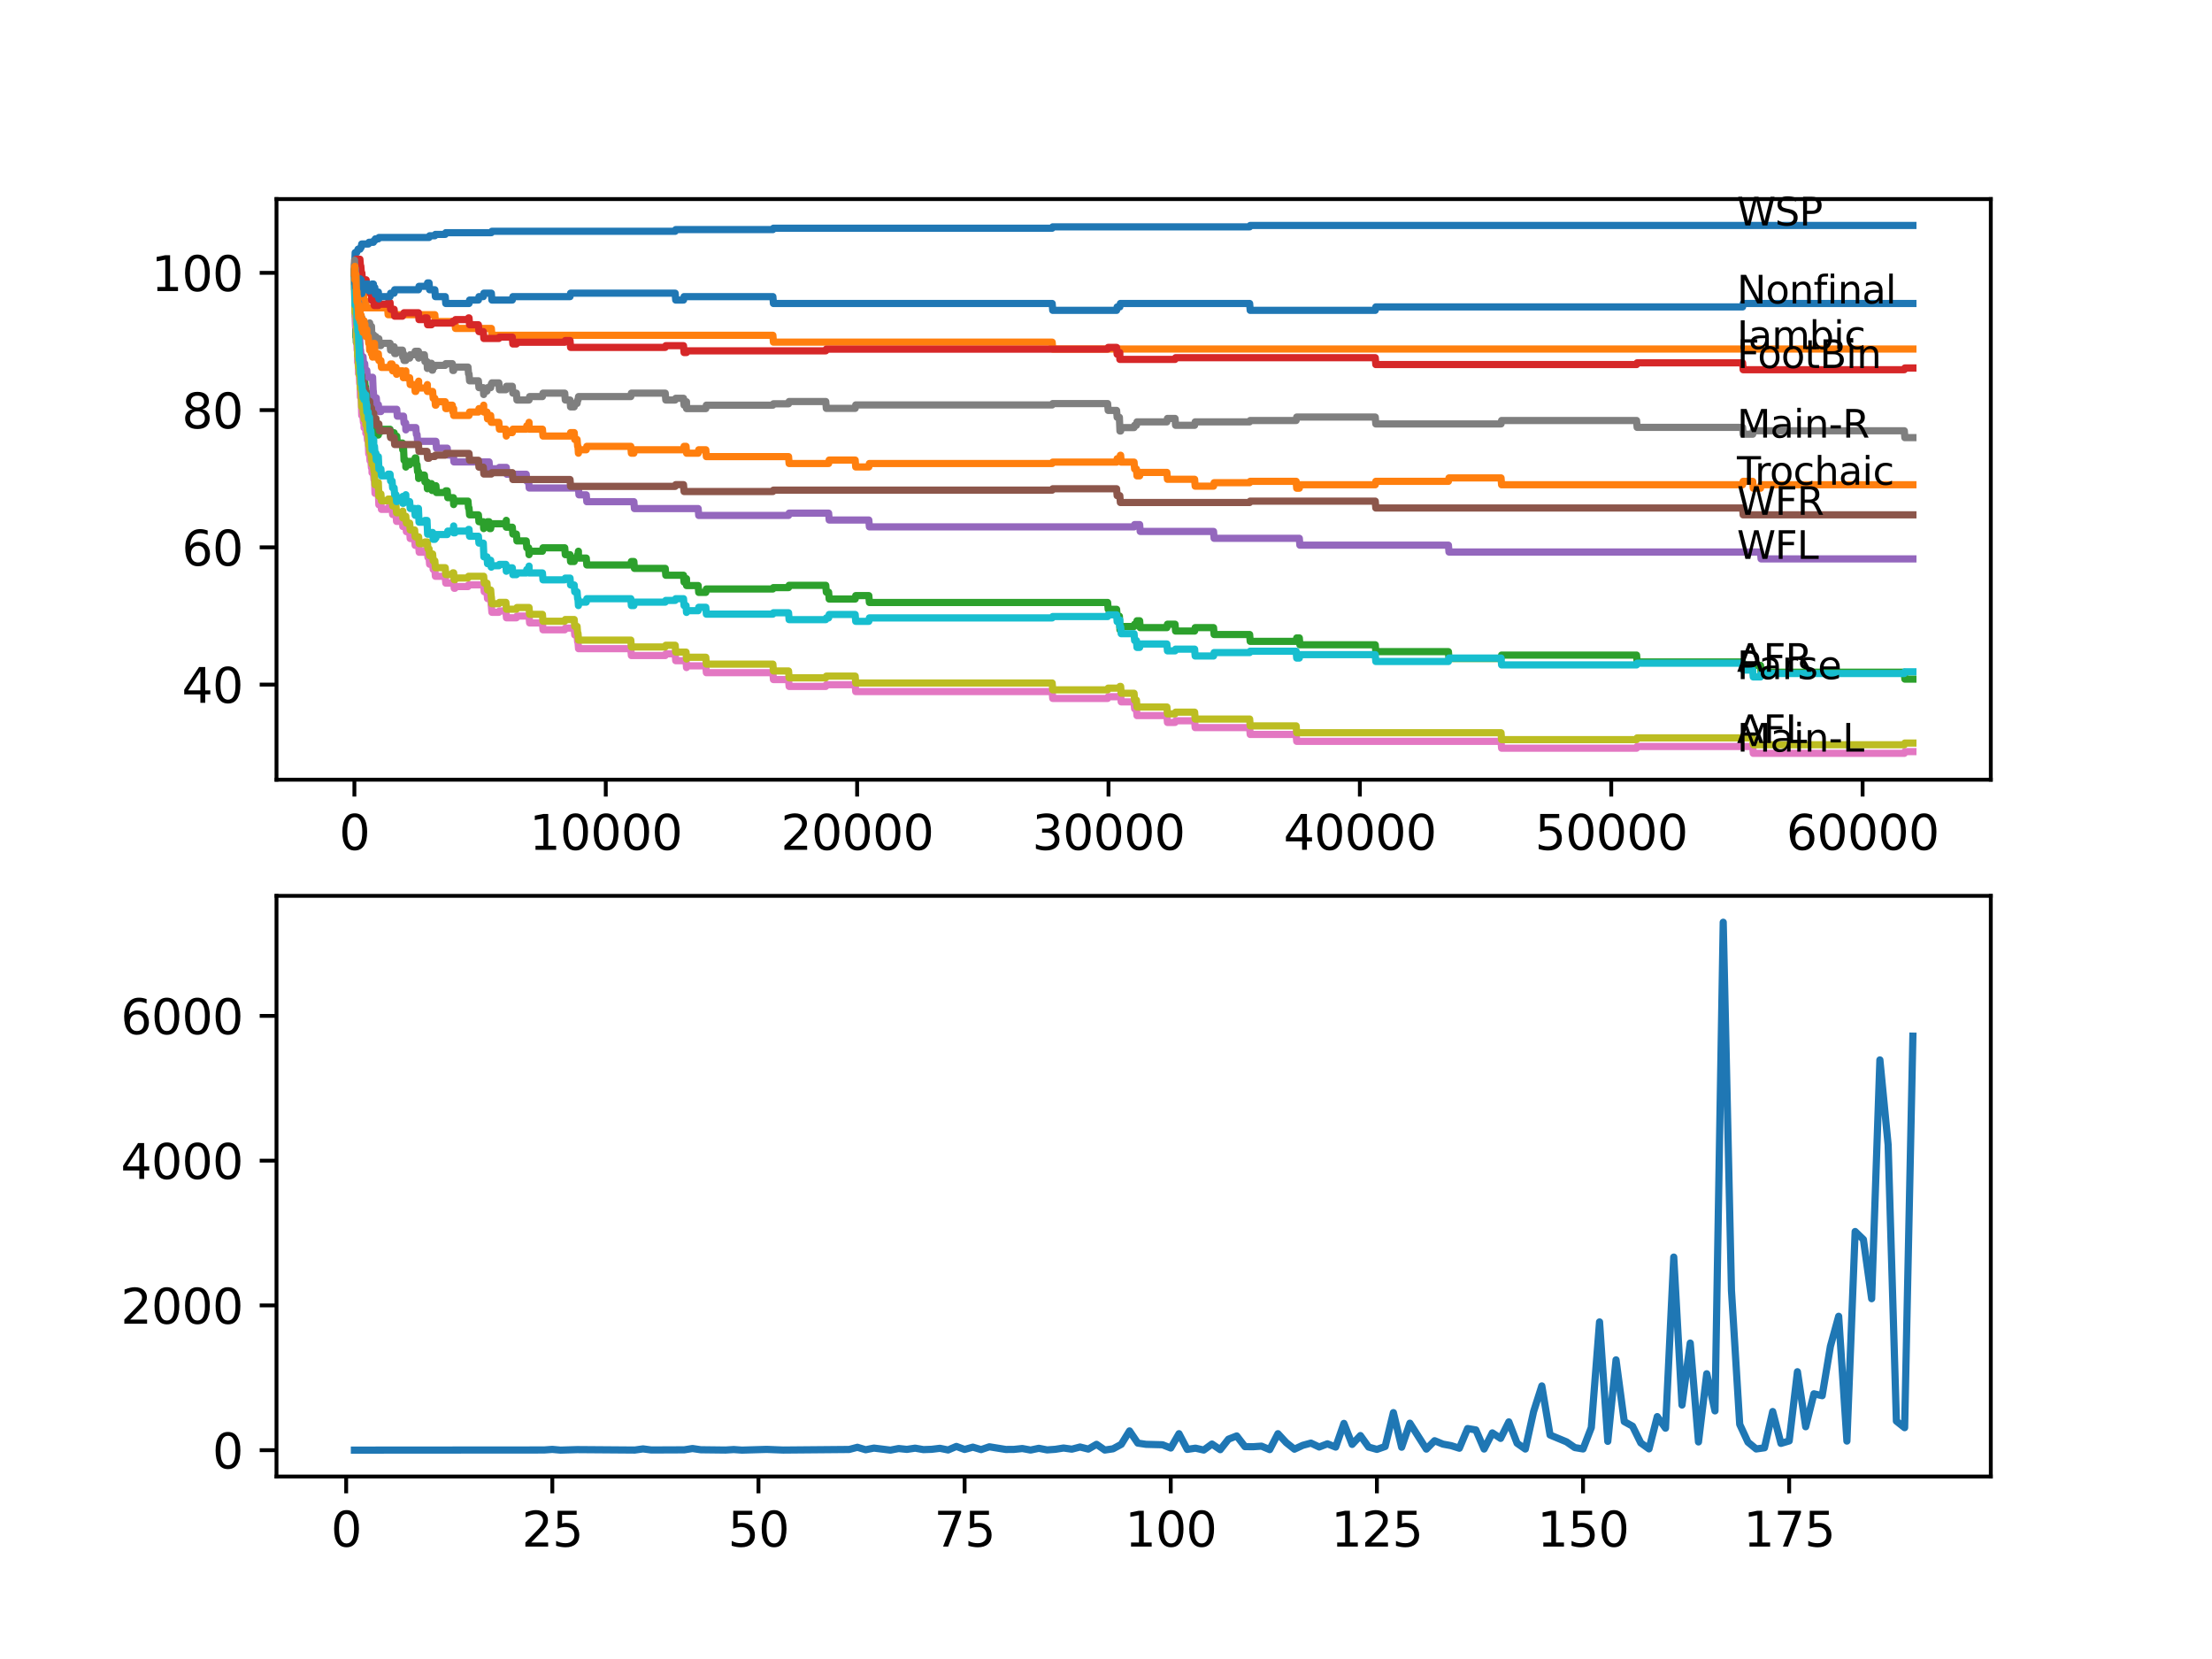 <?xml version="1.0" encoding="utf-8" standalone="no"?>
<!DOCTYPE svg PUBLIC "-//W3C//DTD SVG 1.1//EN"
  "http://www.w3.org/Graphics/SVG/1.1/DTD/svg11.dtd">
<svg xmlns:xlink="http://www.w3.org/1999/xlink" width="460.8pt" height="345.6pt" viewBox="0 0 460.8 345.6" xmlns="http://www.w3.org/2000/svg" version="1.1">
 <defs>
  <style type="text/css">*{stroke-linejoin: round; stroke-linecap: butt}</style>
 </defs>
 <g id="figure_1">
  <g id="patch_1">
   <path d="M 0 345.6 
L 460.8 345.6 
L 460.8 0 
L 0 0 
z
" style="fill: #ffffff"/>
  </g>
  <g id="axes_1">
   <g id="patch_2">
    <path d="M 57.6 162.432 
L 414.72 162.432 
L 414.72 41.472 
L 57.6 41.472 
z
" style="fill: #ffffff"/>
   </g>
   <g id="matplotlib.axis_1">
    <g id="xtick_1">
     <g id="line2d_1">
      <defs>
       <path id="mb6b3e47ac0" d="M 0 0 
L 0 3.5 
" style="stroke: #000000; stroke-width: 0.8"/>
      </defs>
      <g>
       <use xlink:href="#mb6b3e47ac0" x="73.827" y="162.432" style="stroke: #000000; stroke-width: 0.8"/>
      </g>
     </g>
     <g id="text_1">
      <!-- 0 -->
      <g transform="translate(70.646 177.03)scale(0.1 -0.1)">
       <defs>
        <path id="DejaVuSans-30" d="M 2034 4250 
Q 1547 4250 1301 3770 
Q 1056 3291 1056 2328 
Q 1056 1369 1301 889 
Q 1547 409 2034 409 
Q 2525 409 2770 889 
Q 3016 1369 3016 2328 
Q 3016 3291 2770 3770 
Q 2525 4250 2034 4250 
z
M 2034 4750 
Q 2819 4750 3233 4129 
Q 3647 3509 3647 2328 
Q 3647 1150 3233 529 
Q 2819 -91 2034 -91 
Q 1250 -91 836 529 
Q 422 1150 422 2328 
Q 422 3509 836 4129 
Q 1250 4750 2034 4750 
z
" transform="scale(0.016)"/>
       </defs>
       <use xlink:href="#DejaVuSans-30"/>
      </g>
     </g>
    </g>
    <g id="xtick_2">
     <g id="line2d_2">
      <g>
       <use xlink:href="#mb6b3e47ac0" x="126.192" y="162.432" style="stroke: #000000; stroke-width: 0.8"/>
      </g>
     </g>
     <g id="text_2">
      <!-- 10000 -->
      <g transform="translate(110.286 177.03)scale(0.1 -0.1)">
       <defs>
        <path id="DejaVuSans-31" d="M 794 531 
L 1825 531 
L 1825 4091 
L 703 3866 
L 703 4441 
L 1819 4666 
L 2450 4666 
L 2450 531 
L 3481 531 
L 3481 0 
L 794 0 
L 794 531 
z
" transform="scale(0.016)"/>
       </defs>
       <use xlink:href="#DejaVuSans-31"/>
       <use xlink:href="#DejaVuSans-30" x="63.623"/>
       <use xlink:href="#DejaVuSans-30" x="127.246"/>
       <use xlink:href="#DejaVuSans-30" x="190.869"/>
       <use xlink:href="#DejaVuSans-30" x="254.492"/>
      </g>
     </g>
    </g>
    <g id="xtick_3">
     <g id="line2d_3">
      <g>
       <use xlink:href="#mb6b3e47ac0" x="178.556" y="162.432" style="stroke: #000000; stroke-width: 0.8"/>
      </g>
     </g>
     <g id="text_3">
      <!-- 20000 -->
      <g transform="translate(162.65 177.03)scale(0.1 -0.1)">
       <defs>
        <path id="DejaVuSans-32" d="M 1228 531 
L 3431 531 
L 3431 0 
L 469 0 
L 469 531 
Q 828 903 1448 1529 
Q 2069 2156 2228 2338 
Q 2531 2678 2651 2914 
Q 2772 3150 2772 3378 
Q 2772 3750 2511 3984 
Q 2250 4219 1831 4219 
Q 1534 4219 1204 4116 
Q 875 4013 500 3803 
L 500 4441 
Q 881 4594 1212 4672 
Q 1544 4750 1819 4750 
Q 2544 4750 2975 4387 
Q 3406 4025 3406 3419 
Q 3406 3131 3298 2873 
Q 3191 2616 2906 2266 
Q 2828 2175 2409 1742 
Q 1991 1309 1228 531 
z
" transform="scale(0.016)"/>
       </defs>
       <use xlink:href="#DejaVuSans-32"/>
       <use xlink:href="#DejaVuSans-30" x="63.623"/>
       <use xlink:href="#DejaVuSans-30" x="127.246"/>
       <use xlink:href="#DejaVuSans-30" x="190.869"/>
       <use xlink:href="#DejaVuSans-30" x="254.492"/>
      </g>
     </g>
    </g>
    <g id="xtick_4">
     <g id="line2d_4">
      <g>
       <use xlink:href="#mb6b3e47ac0" x="230.921" y="162.432" style="stroke: #000000; stroke-width: 0.8"/>
      </g>
     </g>
     <g id="text_4">
      <!-- 30000 -->
      <g transform="translate(215.015 177.03)scale(0.1 -0.1)">
       <defs>
        <path id="DejaVuSans-33" d="M 2597 2516 
Q 3050 2419 3304 2112 
Q 3559 1806 3559 1356 
Q 3559 666 3084 287 
Q 2609 -91 1734 -91 
Q 1441 -91 1130 -33 
Q 819 25 488 141 
L 488 750 
Q 750 597 1062 519 
Q 1375 441 1716 441 
Q 2309 441 2620 675 
Q 2931 909 2931 1356 
Q 2931 1769 2642 2001 
Q 2353 2234 1838 2234 
L 1294 2234 
L 1294 2753 
L 1863 2753 
Q 2328 2753 2575 2939 
Q 2822 3125 2822 3475 
Q 2822 3834 2567 4026 
Q 2313 4219 1838 4219 
Q 1578 4219 1281 4162 
Q 984 4106 628 3988 
L 628 4550 
Q 988 4650 1302 4700 
Q 1616 4750 1894 4750 
Q 2613 4750 3031 4423 
Q 3450 4097 3450 3541 
Q 3450 3153 3228 2886 
Q 3006 2619 2597 2516 
z
" transform="scale(0.016)"/>
       </defs>
       <use xlink:href="#DejaVuSans-33"/>
       <use xlink:href="#DejaVuSans-30" x="63.623"/>
       <use xlink:href="#DejaVuSans-30" x="127.246"/>
       <use xlink:href="#DejaVuSans-30" x="190.869"/>
       <use xlink:href="#DejaVuSans-30" x="254.492"/>
      </g>
     </g>
    </g>
    <g id="xtick_5">
     <g id="line2d_5">
      <g>
       <use xlink:href="#mb6b3e47ac0" x="283.285" y="162.432" style="stroke: #000000; stroke-width: 0.8"/>
      </g>
     </g>
     <g id="text_5">
      <!-- 40000 -->
      <g transform="translate(267.379 177.03)scale(0.1 -0.1)">
       <defs>
        <path id="DejaVuSans-34" d="M 2419 4116 
L 825 1625 
L 2419 1625 
L 2419 4116 
z
M 2253 4666 
L 3047 4666 
L 3047 1625 
L 3713 1625 
L 3713 1100 
L 3047 1100 
L 3047 0 
L 2419 0 
L 2419 1100 
L 313 1100 
L 313 1709 
L 2253 4666 
z
" transform="scale(0.016)"/>
       </defs>
       <use xlink:href="#DejaVuSans-34"/>
       <use xlink:href="#DejaVuSans-30" x="63.623"/>
       <use xlink:href="#DejaVuSans-30" x="127.246"/>
       <use xlink:href="#DejaVuSans-30" x="190.869"/>
       <use xlink:href="#DejaVuSans-30" x="254.492"/>
      </g>
     </g>
    </g>
    <g id="xtick_6">
     <g id="line2d_6">
      <g>
       <use xlink:href="#mb6b3e47ac0" x="335.65" y="162.432" style="stroke: #000000; stroke-width: 0.8"/>
      </g>
     </g>
     <g id="text_6">
      <!-- 50000 -->
      <g transform="translate(319.744 177.03)scale(0.1 -0.1)">
       <defs>
        <path id="DejaVuSans-35" d="M 691 4666 
L 3169 4666 
L 3169 4134 
L 1269 4134 
L 1269 2991 
Q 1406 3038 1543 3061 
Q 1681 3084 1819 3084 
Q 2600 3084 3056 2656 
Q 3513 2228 3513 1497 
Q 3513 744 3044 326 
Q 2575 -91 1722 -91 
Q 1428 -91 1123 -41 
Q 819 9 494 109 
L 494 744 
Q 775 591 1075 516 
Q 1375 441 1709 441 
Q 2250 441 2565 725 
Q 2881 1009 2881 1497 
Q 2881 1984 2565 2268 
Q 2250 2553 1709 2553 
Q 1456 2553 1204 2497 
Q 953 2441 691 2322 
L 691 4666 
z
" transform="scale(0.016)"/>
       </defs>
       <use xlink:href="#DejaVuSans-35"/>
       <use xlink:href="#DejaVuSans-30" x="63.623"/>
       <use xlink:href="#DejaVuSans-30" x="127.246"/>
       <use xlink:href="#DejaVuSans-30" x="190.869"/>
       <use xlink:href="#DejaVuSans-30" x="254.492"/>
      </g>
     </g>
    </g>
    <g id="xtick_7">
     <g id="line2d_7">
      <g>
       <use xlink:href="#mb6b3e47ac0" x="388.014" y="162.432" style="stroke: #000000; stroke-width: 0.8"/>
      </g>
     </g>
     <g id="text_7">
      <!-- 60000 -->
      <g transform="translate(372.108 177.03)scale(0.1 -0.1)">
       <defs>
        <path id="DejaVuSans-36" d="M 2113 2584 
Q 1688 2584 1439 2293 
Q 1191 2003 1191 1497 
Q 1191 994 1439 701 
Q 1688 409 2113 409 
Q 2538 409 2786 701 
Q 3034 994 3034 1497 
Q 3034 2003 2786 2293 
Q 2538 2584 2113 2584 
z
M 3366 4563 
L 3366 3988 
Q 3128 4100 2886 4159 
Q 2644 4219 2406 4219 
Q 1781 4219 1451 3797 
Q 1122 3375 1075 2522 
Q 1259 2794 1537 2939 
Q 1816 3084 2150 3084 
Q 2853 3084 3261 2657 
Q 3669 2231 3669 1497 
Q 3669 778 3244 343 
Q 2819 -91 2113 -91 
Q 1303 -91 875 529 
Q 447 1150 447 2328 
Q 447 3434 972 4092 
Q 1497 4750 2381 4750 
Q 2619 4750 2861 4703 
Q 3103 4656 3366 4563 
z
" transform="scale(0.016)"/>
       </defs>
       <use xlink:href="#DejaVuSans-36"/>
       <use xlink:href="#DejaVuSans-30" x="63.623"/>
       <use xlink:href="#DejaVuSans-30" x="127.246"/>
       <use xlink:href="#DejaVuSans-30" x="190.869"/>
       <use xlink:href="#DejaVuSans-30" x="254.492"/>
      </g>
     </g>
    </g>
   </g>
   <g id="matplotlib.axis_2">
    <g id="ytick_1">
     <g id="line2d_8">
      <defs>
       <path id="m493b0b8acf" d="M 0 0 
L -3.5 0 
" style="stroke: #000000; stroke-width: 0.8"/>
      </defs>
      <g>
       <use xlink:href="#m493b0b8acf" x="57.6" y="142.614" style="stroke: #000000; stroke-width: 0.8"/>
      </g>
     </g>
     <g id="text_8">
      <!-- 40 -->
      <g transform="translate(37.875 146.413)scale(0.1 -0.1)">
       <use xlink:href="#DejaVuSans-34"/>
       <use xlink:href="#DejaVuSans-30" x="63.623"/>
      </g>
     </g>
    </g>
    <g id="ytick_2">
     <g id="line2d_9">
      <g>
       <use xlink:href="#m493b0b8acf" x="57.6" y="114.021" style="stroke: #000000; stroke-width: 0.8"/>
      </g>
     </g>
     <g id="text_9">
      <!-- 60 -->
      <g transform="translate(37.875 117.82)scale(0.1 -0.1)">
       <use xlink:href="#DejaVuSans-36"/>
       <use xlink:href="#DejaVuSans-30" x="63.623"/>
      </g>
     </g>
    </g>
    <g id="ytick_3">
     <g id="line2d_10">
      <g>
       <use xlink:href="#m493b0b8acf" x="57.6" y="85.428" style="stroke: #000000; stroke-width: 0.8"/>
      </g>
     </g>
     <g id="text_10">
      <!-- 80 -->
      <g transform="translate(37.875 89.227)scale(0.1 -0.1)">
       <defs>
        <path id="DejaVuSans-38" d="M 2034 2216 
Q 1584 2216 1326 1975 
Q 1069 1734 1069 1313 
Q 1069 891 1326 650 
Q 1584 409 2034 409 
Q 2484 409 2743 651 
Q 3003 894 3003 1313 
Q 3003 1734 2745 1975 
Q 2488 2216 2034 2216 
z
M 1403 2484 
Q 997 2584 770 2862 
Q 544 3141 544 3541 
Q 544 4100 942 4425 
Q 1341 4750 2034 4750 
Q 2731 4750 3128 4425 
Q 3525 4100 3525 3541 
Q 3525 3141 3298 2862 
Q 3072 2584 2669 2484 
Q 3125 2378 3379 2068 
Q 3634 1759 3634 1313 
Q 3634 634 3220 271 
Q 2806 -91 2034 -91 
Q 1263 -91 848 271 
Q 434 634 434 1313 
Q 434 1759 690 2068 
Q 947 2378 1403 2484 
z
M 1172 3481 
Q 1172 3119 1398 2916 
Q 1625 2713 2034 2713 
Q 2441 2713 2670 2916 
Q 2900 3119 2900 3481 
Q 2900 3844 2670 4047 
Q 2441 4250 2034 4250 
Q 1625 4250 1398 4047 
Q 1172 3844 1172 3481 
z
" transform="scale(0.016)"/>
       </defs>
       <use xlink:href="#DejaVuSans-38"/>
       <use xlink:href="#DejaVuSans-30" x="63.623"/>
      </g>
     </g>
    </g>
    <g id="ytick_4">
     <g id="line2d_11">
      <g>
       <use xlink:href="#m493b0b8acf" x="57.6" y="56.835" style="stroke: #000000; stroke-width: 0.8"/>
      </g>
     </g>
     <g id="text_11">
      <!-- 100 -->
      <g transform="translate(31.512 60.634)scale(0.1 -0.1)">
       <use xlink:href="#DejaVuSans-31"/>
       <use xlink:href="#DejaVuSans-30" x="63.623"/>
       <use xlink:href="#DejaVuSans-30" x="127.246"/>
      </g>
     </g>
    </g>
   </g>
   <g id="line2d_12">
    <path d="M 73.833 56.835 
L 73.99 52.617 
L 74.304 52.617 
L 74.419 52.26 
L 74.482 52.26 
L 74.597 51.902 
L 75.006 51.902 
L 75.121 51.545 
L 75.231 51.545 
L 75.351 50.83 
L 76.749 50.83 
L 76.865 50.473 
L 77.786 50.473 
L 77.901 50.115 
L 78.079 50.115 
L 78.195 49.758 
L 78.823 49.758 
L 78.938 49.472 
L 89.38 49.472 
L 89.495 49.115 
L 90.584 49.115 
L 90.699 48.829 
L 92.747 48.829 
L 92.862 48.471 
L 102.356 48.471 
L 102.471 48.185 
L 140.65 48.185 
L 140.765 47.828 
L 161.004 47.828 
L 161.119 47.542 
L 219.186 47.542 
L 219.301 47.256 
L 260.324 47.256 
L 260.439 46.97 
L 398.487 46.97 
L 398.487 46.97 
" clip-path="url(#p79dd475b36)" style="fill: none; stroke: #1f77b4; stroke-width: 1.5; stroke-linecap: square"/>
   </g>
   <g id="line2d_13">
    <path d="M 73.833 56.835 
L 73.854 55.167 
L 73.911 59.17 
L 73.917 59.17 
L 73.948 60.599 
L 74.026 59.48 
L 74.074 59.48 
L 74.199 58.407 
L 74.362 58.407 
L 74.482 61.267 
L 74.503 61.267 
L 74.618 59.837 
L 74.754 59.837 
L 74.87 61.267 
L 75.775 61.267 
L 75.896 64.126 
L 76.022 64.126 
L 76.137 62.696 
L 76.168 62.696 
L 76.283 64.126 
L 80.74 64.126 
L 80.855 65.556 
L 90.584 65.556 
L 90.699 66.985 
L 94.773 66.985 
L 94.888 68.415 
L 102.356 68.415 
L 102.471 69.845 
L 161.004 69.845 
L 161.119 71.274 
L 219.186 71.274 
L 219.301 72.704 
L 398.487 72.704 
L 398.487 72.704 
" clip-path="url(#p79dd475b36)" style="fill: none; stroke: #ff7f0e; stroke-width: 1.5; stroke-linecap: square"/>
   </g>
   <g id="line2d_14">
    <path d="M 73.833 56.835 
L 73.854 56.001 
L 73.885 60.29 
L 73.953 60.242 
L 74.016 65.961 
L 74.047 65.961 
L 74.147 70.25 
L 74.168 69.892 
L 74.189 69.892 
L 74.231 71.322 
L 74.299 69.892 
L 74.304 69.892 
L 74.356 69.535 
L 74.362 70.964 
L 74.409 70.25 
L 74.466 70.25 
L 74.54 71.679 
L 74.576 70.964 
L 74.66 70.964 
L 74.707 70.25 
L 74.712 71.679 
L 74.765 71.679 
L 74.801 71.679 
L 74.807 73.109 
L 74.911 71.679 
L 74.917 71.679 
L 75.006 75.968 
L 75.037 74.896 
L 75.095 74.896 
L 75.215 77.755 
L 75.231 77.755 
L 75.362 76.326 
L 75.383 76.326 
L 75.498 77.755 
L 75.592 77.755 
L 75.624 77.04 
L 75.629 78.47 
L 75.697 78.47 
L 75.775 78.47 
L 75.844 79.9 
L 75.885 79.185 
L 75.964 79.185 
L 76.079 80.615 
L 76.168 80.615 
L 76.283 82.759 
L 76.409 82.759 
L 76.425 84.189 
L 76.519 83.474 
L 76.697 83.474 
L 76.812 82.759 
L 76.969 82.759 
L 77.011 82.044 
L 77.016 83.474 
L 77.074 83.474 
L 77.257 83.474 
L 77.373 82.759 
L 77.388 82.759 
L 77.498 85.618 
L 77.503 84.903 
L 77.619 84.903 
L 77.739 87.763 
L 77.765 87.763 
L 77.881 90.265 
L 78.006 90.265 
L 78.121 89.192 
L 78.388 89.192 
L 78.504 90.622 
L 78.813 90.622 
L 78.928 89.907 
L 79.347 89.907 
L 79.462 89.431 
L 81.253 89.431 
L 81.368 90.86 
L 81.677 90.86 
L 81.792 90.146 
L 82.101 90.146 
L 82.216 91.575 
L 82.494 91.575 
L 82.609 90.86 
L 82.651 90.86 
L 82.766 92.29 
L 83.845 92.29 
L 83.902 93.72 
L 83.955 93.005 
L 84.049 93.005 
L 84.169 95.864 
L 84.505 95.864 
L 84.541 97.294 
L 84.615 96.817 
L 85.337 96.817 
L 85.452 96.102 
L 86.369 96.102 
L 86.484 95.388 
L 86.625 95.388 
L 86.741 96.817 
L 86.877 96.817 
L 86.992 98.247 
L 87.17 98.247 
L 87.212 99.676 
L 87.28 98.962 
L 88.406 98.962 
L 88.521 100.391 
L 88.956 100.391 
L 89.029 101.821 
L 89.066 101.106 
L 89.38 101.106 
L 89.495 100.749 
L 89.893 100.749 
L 90.008 102.178 
L 90.123 102.178 
L 90.239 101.464 
L 90.584 101.464 
L 90.699 101.178 
L 90.809 101.178 
L 90.924 102.607 
L 92.747 102.607 
L 92.862 102.25 
L 93.166 102.25 
L 93.281 103.679 
L 94.449 103.679 
L 94.506 105.109 
L 94.559 104.394 
L 97.491 104.394 
L 97.606 105.824 
L 97.706 105.824 
L 97.821 107.254 
L 99.659 107.254 
L 99.774 108.683 
L 100.68 108.683 
L 100.759 110.113 
L 100.79 109.398 
L 101.445 109.398 
L 101.56 108.683 
L 101.884 108.683 
L 102 110.113 
L 102.214 110.113 
L 102.329 109.398 
L 102.356 109.398 
L 102.471 109.112 
L 105.388 109.112 
L 105.471 108.397 
L 105.477 109.827 
L 105.492 109.827 
L 106.723 109.827 
L 106.838 111.257 
L 107.576 111.257 
L 107.692 112.686 
L 109.624 112.686 
L 109.739 114.116 
L 110.127 114.116 
L 110.21 115.546 
L 110.237 114.831 
L 112.996 114.831 
L 113.111 114.116 
L 117.646 114.116 
L 117.761 115.546 
L 118.746 115.546 
L 118.861 116.975 
L 119.615 116.975 
L 119.73 116.26 
L 120.217 116.26 
L 120.332 115.546 
L 120.406 115.546 
L 120.495 114.831 
L 120.5 116.26 
L 120.51 116.26 
L 122.128 116.26 
L 122.244 117.69 
L 131.407 117.69 
L 131.523 116.975 
L 132.046 116.975 
L 132.162 118.405 
L 138.581 118.405 
L 138.697 119.834 
L 142.388 119.834 
L 142.504 121.264 
L 142.917 121.264 
L 143.011 120.549 
L 143.017 121.979 
L 143.022 121.979 
L 145.441 121.979 
L 145.556 123.409 
L 147.033 123.409 
L 147.148 122.694 
L 161.004 122.694 
L 161.119 122.408 
L 164.271 122.408 
L 164.387 121.931 
L 172.021 121.931 
L 172.137 123.361 
L 172.618 123.361 
L 172.734 124.791 
L 178.148 124.791 
L 178.263 124.076 
L 180.991 124.076 
L 181.107 125.505 
L 230.738 125.505 
L 230.853 126.935 
L 232.607 126.935 
L 232.722 128.365 
L 233.188 128.365 
L 233.309 131.224 
L 233.45 131.224 
L 233.565 130.509 
L 236.246 130.509 
L 236.362 130.033 
L 236.739 130.033 
L 236.854 129.318 
L 237.409 129.318 
L 237.524 130.747 
L 243.085 130.747 
L 243.2 130.033 
L 244.782 130.033 
L 244.897 131.462 
L 248.861 131.462 
L 248.976 130.747 
L 252.804 130.747 
L 252.919 132.177 
L 260.324 132.177 
L 260.439 133.607 
L 270.011 133.607 
L 270.126 132.892 
L 270.671 132.892 
L 270.786 134.322 
L 286.49 134.322 
L 286.605 135.751 
L 301.733 135.751 
L 301.849 137.181 
L 312.693 137.181 
L 312.809 136.466 
L 340.928 136.466 
L 341.043 137.896 
L 363.016 137.896 
L 363.131 139.325 
L 365.121 139.325 
L 365.236 138.611 
L 366.749 138.611 
L 366.864 140.04 
L 396.702 140.04 
L 396.817 141.47 
L 398.487 141.47 
L 398.487 141.47 
" clip-path="url(#p79dd475b36)" style="fill: none; stroke: #2ca02c; stroke-width: 1.5; stroke-linecap: square"/>
   </g>
   <g id="line2d_15">
    <path d="M 73.833 56.835 
L 73.854 56.835 
L 73.99 55 
L 74.047 55 
L 74.173 53.999 
L 74.974 53.999 
L 75.089 55.429 
L 75.163 55.429 
L 75.278 56.859 
L 75.383 56.859 
L 75.498 58.288 
L 76.273 58.288 
L 76.388 59.718 
L 77.011 59.718 
L 77.126 61.148 
L 77.388 61.148 
L 77.441 62.577 
L 77.498 62.22 
L 77.849 62.22 
L 77.964 63.649 
L 78.823 63.649 
L 78.938 63.363 
L 80.74 63.363 
L 80.855 63.006 
L 81.253 63.006 
L 81.368 64.436 
L 82.101 64.436 
L 82.216 65.865 
L 83.845 65.865 
L 83.96 65.508 
L 84.049 65.508 
L 84.164 65.151 
L 87.17 65.151 
L 87.285 66.58 
L 88.406 66.58 
L 88.521 66.223 
L 88.956 66.223 
L 89.071 67.652 
L 89.893 67.652 
L 90.008 67.295 
L 94.223 67.295 
L 94.339 66.938 
L 94.773 66.938 
L 94.888 66.58 
L 97.491 66.58 
L 97.606 66.223 
L 97.706 66.223 
L 97.821 67.652 
L 99.659 67.652 
L 99.774 69.082 
L 100.68 69.082 
L 100.795 70.512 
L 103.921 70.512 
L 104.037 70.226 
L 106.723 70.226 
L 106.838 71.655 
L 107.576 71.655 
L 107.692 71.298 
L 117.646 71.298 
L 117.761 70.941 
L 118.746 70.941 
L 118.861 72.37 
L 138.581 72.37 
L 138.697 72.013 
L 142.388 72.013 
L 142.504 73.442 
L 143.011 73.442 
L 143.127 73.085 
L 172.021 73.085 
L 172.137 72.728 
L 230.738 72.728 
L 230.853 72.37 
L 232.607 72.37 
L 232.722 73.8 
L 233.188 73.8 
L 233.277 73.442 
L 233.283 74.872 
L 244.782 74.872 
L 244.897 74.515 
L 286.49 74.515 
L 286.605 75.944 
L 340.928 75.944 
L 341.043 75.587 
L 363.016 75.587 
L 363.131 77.017 
L 396.702 77.017 
L 396.817 76.659 
L 398.487 76.659 
L 398.487 76.659 
" clip-path="url(#p79dd475b36)" style="fill: none; stroke: #d62728; stroke-width: 1.5; stroke-linecap: square"/>
   </g>
   <g id="line2d_16">
    <path d="M 73.833 56.835 
L 73.854 56.835 
L 73.979 62.077 
L 73.99 62.077 
L 74.105 63.506 
L 74.147 63.506 
L 74.152 64.936 
L 74.262 64.65 
L 74.267 64.65 
L 74.388 67.509 
L 74.493 67.509 
L 74.608 68.939 
L 74.692 68.939 
L 74.707 68.582 
L 74.712 70.011 
L 74.786 70.011 
L 74.917 70.011 
L 75.037 72.871 
L 75.095 72.871 
L 75.21 74.3 
L 75.624 74.3 
L 75.739 75.73 
L 75.964 75.73 
L 76.079 77.16 
L 76.409 77.16 
L 76.524 78.589 
L 77.619 78.589 
L 77.739 81.448 
L 77.765 81.448 
L 77.881 82.878 
L 78.388 82.878 
L 78.504 84.308 
L 78.823 84.308 
L 78.938 85.737 
L 79.347 85.737 
L 79.462 85.261 
L 82.651 85.261 
L 82.766 86.691 
L 84.06 86.691 
L 84.175 88.12 
L 84.505 88.12 
L 84.541 89.55 
L 84.615 89.073 
L 86.625 89.073 
L 86.741 90.503 
L 86.877 90.503 
L 86.992 91.933 
L 90.809 91.933 
L 90.924 93.362 
L 93.166 93.362 
L 93.281 94.792 
L 94.449 94.792 
L 94.564 96.222 
L 101.884 96.222 
L 102 97.651 
L 103.921 97.651 
L 104.037 97.365 
L 105.471 97.365 
L 105.587 98.795 
L 109.624 98.795 
L 109.739 100.225 
L 110.127 100.225 
L 110.242 101.654 
L 120.495 101.654 
L 120.61 103.084 
L 122.128 103.084 
L 122.244 104.513 
L 132.046 104.513 
L 132.162 105.943 
L 145.441 105.943 
L 145.556 107.373 
L 164.271 107.373 
L 164.387 106.896 
L 172.618 106.896 
L 172.734 108.326 
L 180.991 108.326 
L 181.107 109.755 
L 236.246 109.755 
L 236.362 109.279 
L 237.409 109.279 
L 237.524 110.709 
L 252.804 110.709 
L 252.919 112.138 
L 270.671 112.138 
L 270.786 113.568 
L 301.733 113.568 
L 301.849 114.998 
L 366.749 114.998 
L 366.864 116.427 
L 398.487 116.427 
L 398.487 116.427 
" clip-path="url(#p79dd475b36)" style="fill: none; stroke: #9467bd; stroke-width: 1.5; stroke-linecap: square"/>
   </g>
   <g id="line2d_17">
    <path d="M 73.833 56.835 
L 73.848 56.835 
L 73.859 56.477 
L 73.911 59.337 
L 73.922 59.337 
L 73.948 59.337 
L 73.964 59.051 
L 73.969 60.48 
L 74.037 60.48 
L 74.047 60.48 
L 74.173 65.722 
L 74.189 65.722 
L 74.304 67.152 
L 74.314 66.795 
L 74.335 69.654 
L 74.377 69.654 
L 74.466 69.654 
L 74.582 72.156 
L 74.692 72.156 
L 74.812 75.015 
L 74.974 75.015 
L 75.089 77.517 
L 75.163 77.517 
L 75.231 78.947 
L 75.273 78.589 
L 75.33 78.589 
L 75.383 78.232 
L 75.388 79.661 
L 75.425 79.661 
L 75.775 79.661 
L 75.891 81.091 
L 76.168 81.091 
L 76.289 83.95 
L 76.749 83.95 
L 76.865 83.593 
L 77.011 83.593 
L 77.126 85.023 
L 77.388 85.023 
L 77.503 86.452 
L 77.786 86.452 
L 77.849 86.095 
L 77.854 87.524 
L 77.881 87.524 
L 78.079 87.524 
L 78.195 87.167 
L 78.31 87.167 
L 78.425 88.597 
L 78.823 88.597 
L 78.923 88.311 
L 79.038 89.74 
L 81.253 89.74 
L 81.368 91.17 
L 82.101 91.17 
L 82.216 92.6 
L 87.17 92.6 
L 87.285 94.029 
L 88.956 94.029 
L 89.071 95.459 
L 89.38 95.459 
L 89.495 95.102 
L 90.584 95.102 
L 90.699 94.816 
L 92.747 94.816 
L 92.862 94.458 
L 97.706 94.458 
L 97.821 95.888 
L 99.659 95.888 
L 99.774 97.318 
L 100.68 97.318 
L 100.795 98.747 
L 102.356 98.747 
L 102.471 98.461 
L 106.723 98.461 
L 106.838 99.891 
L 118.746 99.891 
L 118.861 101.321 
L 140.65 101.321 
L 140.765 100.963 
L 142.388 100.963 
L 142.504 102.393 
L 161.004 102.393 
L 161.119 102.107 
L 219.186 102.107 
L 219.301 101.821 
L 232.607 101.821 
L 232.722 103.251 
L 233.277 103.251 
L 233.393 104.68 
L 260.324 104.68 
L 260.439 104.394 
L 286.49 104.394 
L 286.605 105.824 
L 363.016 105.824 
L 363.131 107.254 
L 398.487 107.254 
L 398.487 107.254 
" clip-path="url(#p79dd475b36)" style="fill: none; stroke: #8c564b; stroke-width: 1.5; stroke-linecap: square"/>
   </g>
   <g id="line2d_18">
    <path d="M 73.833 58.264 
L 73.838 58.264 
L 73.964 64.483 
L 73.969 64.126 
L 73.99 64.126 
L 74.074 68.057 
L 74.11 67.343 
L 74.147 67.343 
L 74.262 69.559 
L 74.267 69.559 
L 74.388 72.894 
L 74.466 72.894 
L 74.482 72.609 
L 74.498 75.468 
L 74.534 74.991 
L 74.54 74.991 
L 74.655 76.421 
L 74.66 76.421 
L 74.692 77.851 
L 74.77 77.017 
L 74.807 77.017 
L 74.927 79.876 
L 75.006 79.876 
L 75.079 82.735 
L 75.121 82.259 
L 75.231 82.259 
L 75.357 86.548 
L 75.592 86.548 
L 75.707 87.977 
L 75.775 87.977 
L 75.844 87.691 
L 75.849 89.121 
L 75.864 89.121 
L 76.168 89.121 
L 76.21 88.835 
L 76.215 90.265 
L 76.257 90.265 
L 76.425 90.265 
L 76.54 91.694 
L 76.697 91.694 
L 76.818 94.554 
L 76.969 94.554 
L 77.085 95.983 
L 77.257 95.983 
L 77.373 97.413 
L 77.441 97.413 
L 77.498 97.055 
L 77.503 98.485 
L 77.535 98.485 
L 77.786 98.485 
L 77.901 99.915 
L 78.006 99.915 
L 78.127 102.774 
L 78.31 102.774 
L 78.425 102.297 
L 78.813 102.297 
L 78.923 105.157 
L 78.928 104.68 
L 79.347 104.68 
L 79.462 106.11 
L 80.74 106.11 
L 80.855 105.752 
L 81.677 105.752 
L 81.792 107.182 
L 82.494 107.182 
L 82.609 108.612 
L 83.845 108.612 
L 83.902 108.254 
L 83.908 109.684 
L 83.939 109.684 
L 84.049 109.684 
L 84.164 109.327 
L 84.541 109.327 
L 84.656 110.756 
L 85.337 110.756 
L 85.452 112.186 
L 86.369 112.186 
L 86.484 113.616 
L 87.212 113.616 
L 87.327 115.045 
L 88.406 115.045 
L 88.521 114.688 
L 89.029 114.688 
L 89.144 116.117 
L 89.38 116.117 
L 89.495 117.547 
L 89.893 117.547 
L 90.008 117.19 
L 90.123 117.19 
L 90.239 118.619 
L 90.584 118.619 
L 90.699 120.049 
L 92.747 120.049 
L 92.862 121.479 
L 94.223 121.479 
L 94.339 121.121 
L 94.506 121.121 
L 94.621 122.551 
L 94.773 122.551 
L 94.888 122.193 
L 97.491 122.193 
L 97.606 121.836 
L 100.759 121.836 
L 100.874 123.266 
L 101.445 123.266 
L 101.56 124.695 
L 102.214 124.695 
L 102.329 126.125 
L 102.356 126.125 
L 102.471 127.555 
L 103.921 127.555 
L 104.037 127.269 
L 105.388 127.269 
L 105.503 128.698 
L 107.576 128.698 
L 107.692 128.341 
L 110.21 128.341 
L 110.326 129.771 
L 112.996 129.771 
L 113.111 131.2 
L 117.646 131.2 
L 117.761 130.843 
L 119.615 130.843 
L 119.73 132.272 
L 120.217 132.272 
L 120.332 133.702 
L 120.406 133.702 
L 120.521 135.132 
L 131.407 135.132 
L 131.523 136.561 
L 138.581 136.561 
L 138.697 136.204 
L 140.65 136.204 
L 140.765 137.634 
L 142.917 137.634 
L 143.011 139.063 
L 143.027 138.706 
L 147.033 138.706 
L 147.148 140.135 
L 161.004 140.135 
L 161.119 141.565 
L 164.271 141.565 
L 164.387 142.995 
L 172.021 142.995 
L 172.137 142.637 
L 178.148 142.637 
L 178.263 144.067 
L 219.186 144.067 
L 219.301 145.497 
L 230.738 145.497 
L 230.853 145.139 
L 233.188 145.139 
L 233.304 144.782 
L 233.45 144.782 
L 233.565 146.211 
L 236.246 146.211 
L 236.362 147.641 
L 236.739 147.641 
L 236.854 149.071 
L 243.085 149.071 
L 243.2 150.5 
L 244.782 150.5 
L 244.897 150.143 
L 248.861 150.143 
L 248.976 151.573 
L 260.324 151.573 
L 260.439 153.002 
L 270.011 153.002 
L 270.126 154.432 
L 312.693 154.432 
L 312.809 155.862 
L 340.928 155.862 
L 341.043 155.504 
L 365.121 155.504 
L 365.236 156.934 
L 396.702 156.934 
L 396.817 156.576 
L 398.487 156.576 
L 398.487 156.576 
" clip-path="url(#p79dd475b36)" style="fill: none; stroke: #e377c2; stroke-width: 1.5; stroke-linecap: square"/>
   </g>
   <g id="line2d_19">
    <path d="M 73.833 55.405 
L 73.838 55.405 
L 73.859 54.214 
L 73.911 57.073 
L 73.932 56.716 
L 73.948 56.716 
L 73.969 57.859 
L 74.047 55.953 
L 74.173 60.838 
L 74.189 60.838 
L 74.231 62.267 
L 74.299 60.838 
L 74.304 60.838 
L 74.314 60.48 
L 74.335 63.34 
L 74.388 62.625 
L 74.466 62.625 
L 74.54 64.412 
L 74.576 63.697 
L 74.66 63.697 
L 74.692 62.982 
L 74.749 65.842 
L 74.754 65.842 
L 74.807 65.842 
L 74.927 64.412 
L 74.974 64.412 
L 75.089 66.199 
L 75.163 66.199 
L 75.231 67.629 
L 75.273 67.271 
L 75.278 67.271 
L 75.383 66.199 
L 75.498 67.629 
L 75.592 67.629 
L 75.707 66.914 
L 75.775 66.914 
L 75.844 68.343 
L 75.885 67.629 
L 76.168 67.629 
L 76.283 69.773 
L 76.425 69.773 
L 76.54 69.058 
L 76.697 69.058 
L 76.812 67.986 
L 76.969 67.986 
L 77.011 67.271 
L 77.016 68.701 
L 77.074 68.701 
L 77.257 68.701 
L 77.373 67.986 
L 77.388 67.986 
L 77.498 70.845 
L 77.503 70.13 
L 77.786 70.13 
L 77.849 69.773 
L 77.854 71.203 
L 77.881 71.203 
L 78.006 71.203 
L 78.121 70.13 
L 78.31 70.13 
L 78.425 71.56 
L 78.813 71.56 
L 78.923 70.559 
L 79.038 71.989 
L 79.347 71.989 
L 79.462 71.512 
L 81.253 71.512 
L 81.368 72.942 
L 81.677 72.942 
L 81.792 72.227 
L 82.101 72.227 
L 82.216 73.657 
L 82.494 73.657 
L 82.609 72.942 
L 83.845 72.942 
L 83.902 74.372 
L 83.955 73.657 
L 84.049 73.657 
L 84.164 75.087 
L 84.541 75.087 
L 84.656 74.61 
L 85.337 74.61 
L 85.452 73.895 
L 86.369 73.895 
L 86.484 73.18 
L 87.17 73.18 
L 87.212 74.61 
L 87.28 73.895 
L 88.406 73.895 
L 88.521 75.325 
L 88.956 75.325 
L 89.029 76.754 
L 89.066 76.04 
L 89.38 76.04 
L 89.495 75.682 
L 89.893 75.682 
L 90.008 77.112 
L 90.123 77.112 
L 90.239 76.397 
L 90.584 76.397 
L 90.699 76.111 
L 92.747 76.111 
L 92.862 75.754 
L 94.223 75.754 
L 94.339 77.183 
L 94.506 77.183 
L 94.621 76.469 
L 97.491 76.469 
L 97.606 77.898 
L 97.706 77.898 
L 97.821 79.328 
L 99.659 79.328 
L 99.774 80.757 
L 100.68 80.757 
L 100.759 82.187 
L 100.79 81.472 
L 101.445 81.472 
L 101.56 80.757 
L 102.214 80.757 
L 102.329 80.043 
L 102.356 80.043 
L 102.471 79.757 
L 103.921 79.757 
L 104.037 81.186 
L 105.388 81.186 
L 105.503 80.472 
L 106.723 80.472 
L 106.838 81.901 
L 107.576 81.901 
L 107.692 83.331 
L 110.21 83.331 
L 110.326 82.616 
L 112.996 82.616 
L 113.111 81.901 
L 117.646 81.901 
L 117.761 83.331 
L 118.746 83.331 
L 118.861 84.761 
L 119.615 84.761 
L 119.73 84.046 
L 120.217 84.046 
L 120.332 83.331 
L 120.406 83.331 
L 120.521 82.616 
L 131.407 82.616 
L 131.523 81.901 
L 138.581 81.901 
L 138.697 83.331 
L 140.65 83.331 
L 140.765 82.973 
L 142.388 82.973 
L 142.504 84.403 
L 142.917 84.403 
L 143.011 83.688 
L 143.017 85.118 
L 143.022 85.118 
L 147.033 85.118 
L 147.148 84.403 
L 161.004 84.403 
L 161.119 84.117 
L 164.271 84.117 
L 164.387 83.641 
L 172.021 83.641 
L 172.137 85.07 
L 178.148 85.07 
L 178.263 84.355 
L 219.186 84.355 
L 219.301 84.07 
L 230.738 84.07 
L 230.853 85.499 
L 232.607 85.499 
L 232.722 86.929 
L 233.188 86.929 
L 233.309 89.788 
L 233.45 89.788 
L 233.565 89.073 
L 236.246 89.073 
L 236.362 88.597 
L 236.739 88.597 
L 236.854 87.882 
L 243.085 87.882 
L 243.2 87.167 
L 244.782 87.167 
L 244.897 88.597 
L 248.861 88.597 
L 248.976 87.882 
L 260.324 87.882 
L 260.439 87.596 
L 270.011 87.596 
L 270.126 86.881 
L 286.49 86.881 
L 286.605 88.311 
L 312.693 88.311 
L 312.809 87.596 
L 340.928 87.596 
L 341.043 89.026 
L 363.016 89.026 
L 363.131 90.455 
L 365.121 90.455 
L 365.236 89.74 
L 396.702 89.74 
L 396.817 91.17 
L 398.487 91.17 
L 398.487 91.17 
" clip-path="url(#p79dd475b36)" style="fill: none; stroke: #7f7f7f; stroke-width: 1.5; stroke-linecap: square"/>
   </g>
   <g id="line2d_20">
    <path d="M 73.833 56.835 
L 73.953 65.079 
L 73.969 64.245 
L 74.047 64.245 
L 74.068 63.888 
L 74.074 65.317 
L 74.147 64.602 
L 74.262 66.818 
L 74.267 66.818 
L 74.393 71.584 
L 74.466 71.584 
L 74.482 71.298 
L 74.498 74.157 
L 74.534 73.681 
L 74.54 73.681 
L 74.655 75.11 
L 74.66 75.11 
L 74.692 76.54 
L 74.77 75.706 
L 74.801 75.706 
L 74.807 75.23 
L 74.838 78.089 
L 74.885 78.089 
L 75.006 78.089 
L 75.079 80.948 
L 75.121 80.472 
L 75.231 80.472 
L 75.357 84.761 
L 75.592 84.761 
L 75.707 86.19 
L 75.775 86.19 
L 75.844 85.904 
L 75.849 87.334 
L 75.864 87.334 
L 76.168 87.334 
L 76.21 87.048 
L 76.215 88.478 
L 76.257 88.478 
L 76.425 88.478 
L 76.54 89.907 
L 76.697 89.907 
L 76.818 92.767 
L 76.969 92.767 
L 77.085 94.196 
L 77.257 94.196 
L 77.373 95.626 
L 77.441 95.626 
L 77.498 95.268 
L 77.503 96.698 
L 77.535 96.698 
L 77.786 96.698 
L 77.901 98.128 
L 78.006 98.128 
L 78.127 100.987 
L 78.31 100.987 
L 78.425 100.51 
L 78.813 100.51 
L 78.923 103.37 
L 78.928 102.893 
L 79.347 102.893 
L 79.462 104.323 
L 80.74 104.323 
L 80.855 103.965 
L 81.677 103.965 
L 81.792 105.395 
L 82.494 105.395 
L 82.609 106.825 
L 83.845 106.825 
L 83.902 106.467 
L 83.908 107.897 
L 83.939 107.897 
L 84.049 107.897 
L 84.164 107.54 
L 84.541 107.54 
L 84.656 108.969 
L 85.337 108.969 
L 85.452 110.399 
L 86.369 110.399 
L 86.484 111.828 
L 87.212 111.828 
L 87.327 113.258 
L 88.406 113.258 
L 88.521 112.901 
L 89.029 112.901 
L 89.144 114.33 
L 89.38 114.33 
L 89.495 115.76 
L 89.893 115.76 
L 90.008 115.403 
L 90.123 115.403 
L 90.239 116.832 
L 90.584 116.832 
L 90.699 118.262 
L 92.747 118.262 
L 92.862 119.692 
L 94.223 119.692 
L 94.339 119.334 
L 94.506 119.334 
L 94.621 120.764 
L 94.773 120.764 
L 94.888 120.406 
L 97.491 120.406 
L 97.606 120.049 
L 100.759 120.049 
L 100.874 121.479 
L 101.445 121.479 
L 101.56 122.908 
L 102.214 122.908 
L 102.329 124.338 
L 102.356 124.338 
L 102.471 125.768 
L 103.921 125.768 
L 104.037 125.482 
L 105.388 125.482 
L 105.503 126.911 
L 107.576 126.911 
L 107.692 126.554 
L 110.21 126.554 
L 110.326 127.983 
L 112.996 127.983 
L 113.111 129.413 
L 117.646 129.413 
L 117.761 129.056 
L 119.615 129.056 
L 119.73 130.485 
L 120.217 130.485 
L 120.332 131.915 
L 120.406 131.915 
L 120.521 133.345 
L 131.407 133.345 
L 131.523 134.774 
L 138.581 134.774 
L 138.697 134.417 
L 140.65 134.417 
L 140.765 135.847 
L 142.917 135.847 
L 143.011 137.276 
L 143.027 136.919 
L 147.033 136.919 
L 147.148 138.348 
L 161.004 138.348 
L 161.119 139.778 
L 164.271 139.778 
L 164.387 141.208 
L 172.021 141.208 
L 172.137 140.85 
L 178.148 140.85 
L 178.263 142.28 
L 219.186 142.28 
L 219.301 143.71 
L 230.738 143.71 
L 230.853 143.352 
L 233.188 143.352 
L 233.304 142.995 
L 233.45 142.995 
L 233.565 144.424 
L 236.246 144.424 
L 236.362 145.854 
L 236.739 145.854 
L 236.854 147.284 
L 243.085 147.284 
L 243.2 148.713 
L 244.782 148.713 
L 244.897 148.356 
L 248.861 148.356 
L 248.976 149.786 
L 260.324 149.786 
L 260.439 151.215 
L 270.011 151.215 
L 270.126 152.645 
L 312.693 152.645 
L 312.809 154.075 
L 340.928 154.075 
L 341.043 153.717 
L 365.121 153.717 
L 365.236 155.147 
L 396.702 155.147 
L 396.817 154.789 
L 398.487 154.789 
L 398.487 154.789 
" clip-path="url(#p79dd475b36)" style="fill: none; stroke: #bcbd22; stroke-width: 1.5; stroke-linecap: square"/>
   </g>
   <g id="line2d_21">
    <path d="M 73.833 56.835 
L 73.953 63.578 
L 73.964 63.101 
L 73.969 63.101 
L 74.089 61.433 
L 74.147 61.433 
L 74.231 61.076 
L 74.236 62.506 
L 74.241 62.506 
L 74.267 62.506 
L 74.393 67.509 
L 74.466 67.509 
L 74.513 66.151 
L 74.545 69.011 
L 74.66 69.011 
L 74.781 72.585 
L 74.801 72.585 
L 74.807 72.108 
L 74.838 74.967 
L 74.885 74.967 
L 74.917 74.967 
L 74.974 74.253 
L 74.98 75.682 
L 75.021 74.967 
L 75.095 77.827 
L 75.137 77.112 
L 75.163 77.112 
L 75.283 79.971 
L 75.383 79.971 
L 75.498 81.401 
L 75.592 81.401 
L 75.624 82.83 
L 75.702 82.116 
L 75.775 82.116 
L 75.844 81.83 
L 75.849 83.259 
L 75.864 83.259 
L 75.964 83.259 
L 76.079 82.545 
L 76.168 82.545 
L 76.21 82.259 
L 76.215 83.688 
L 76.257 83.688 
L 76.273 83.688 
L 76.388 85.118 
L 76.409 85.118 
L 76.425 84.403 
L 76.43 85.833 
L 76.514 85.833 
L 76.697 85.833 
L 76.749 87.262 
L 76.807 86.905 
L 76.969 86.905 
L 77.09 89.764 
L 77.257 89.764 
L 77.373 91.194 
L 77.388 91.194 
L 77.503 93.696 
L 77.619 93.696 
L 77.739 92.266 
L 77.765 92.266 
L 77.849 91.551 
L 77.854 92.981 
L 77.87 92.981 
L 78.006 92.981 
L 78.121 94.411 
L 78.31 94.411 
L 78.388 95.84 
L 78.42 95.125 
L 78.813 95.125 
L 78.933 97.699 
L 79.347 97.699 
L 79.462 99.128 
L 80.74 99.128 
L 80.855 98.771 
L 81.253 98.771 
L 81.368 100.201 
L 81.677 100.201 
L 81.792 101.63 
L 82.101 101.63 
L 82.216 103.06 
L 82.494 103.06 
L 82.609 104.49 
L 82.651 104.49 
L 82.766 103.775 
L 83.845 103.775 
L 83.902 103.417 
L 83.908 104.847 
L 83.939 104.847 
L 84.049 104.847 
L 84.175 103.775 
L 84.505 103.775 
L 84.541 103.06 
L 84.546 104.49 
L 84.609 104.49 
L 85.337 104.49 
L 85.452 105.919 
L 86.369 105.919 
L 86.484 107.349 
L 86.625 107.349 
L 86.741 106.634 
L 86.877 106.634 
L 86.992 105.919 
L 87.17 105.919 
L 87.29 108.779 
L 88.406 108.779 
L 88.521 108.421 
L 88.956 108.421 
L 89.076 111.28 
L 89.893 111.28 
L 90.008 110.923 
L 90.123 110.923 
L 90.239 112.353 
L 90.584 112.353 
L 90.699 112.067 
L 90.809 112.067 
L 90.924 111.352 
L 93.166 111.352 
L 93.281 110.637 
L 94.223 110.637 
L 94.339 110.28 
L 94.449 110.28 
L 94.506 109.565 
L 94.511 110.995 
L 94.553 110.995 
L 94.773 110.995 
L 94.888 110.637 
L 97.491 110.637 
L 97.606 110.28 
L 97.706 110.28 
L 97.821 111.709 
L 99.659 111.709 
L 99.774 113.139 
L 100.68 113.139 
L 100.8 115.998 
L 101.445 115.998 
L 101.56 117.428 
L 101.884 117.428 
L 102 116.713 
L 102.214 116.713 
L 102.329 118.143 
L 102.356 118.143 
L 102.471 117.857 
L 103.921 117.857 
L 104.037 117.571 
L 105.388 117.571 
L 105.471 119.001 
L 105.498 118.286 
L 106.723 118.286 
L 106.838 119.715 
L 107.576 119.715 
L 107.692 119.358 
L 109.624 119.358 
L 109.739 118.643 
L 110.127 118.643 
L 110.21 117.928 
L 110.216 119.358 
L 110.231 119.358 
L 112.996 119.358 
L 113.111 120.788 
L 117.646 120.788 
L 117.761 120.43 
L 118.746 120.43 
L 118.861 121.86 
L 119.615 121.86 
L 119.73 123.289 
L 120.217 123.289 
L 120.332 124.719 
L 120.406 124.719 
L 120.495 126.149 
L 120.516 125.434 
L 122.128 125.434 
L 122.244 124.719 
L 131.407 124.719 
L 131.523 126.149 
L 132.046 126.149 
L 132.162 125.434 
L 138.581 125.434 
L 138.697 125.077 
L 140.65 125.077 
L 140.765 124.719 
L 142.388 124.719 
L 142.504 126.149 
L 142.917 126.149 
L 143.011 127.578 
L 143.027 127.221 
L 145.441 127.221 
L 145.556 126.506 
L 147.033 126.506 
L 147.148 127.936 
L 161.004 127.936 
L 161.119 127.65 
L 164.271 127.65 
L 164.387 129.08 
L 172.021 129.08 
L 172.137 128.722 
L 172.618 128.722 
L 172.734 128.007 
L 178.148 128.007 
L 178.263 129.437 
L 180.991 129.437 
L 181.107 128.722 
L 219.186 128.722 
L 219.301 128.436 
L 230.738 128.436 
L 230.853 128.079 
L 232.607 128.079 
L 232.722 129.508 
L 233.188 129.508 
L 233.277 129.151 
L 233.283 130.581 
L 233.45 130.581 
L 233.565 132.01 
L 236.246 132.01 
L 236.362 133.44 
L 236.739 133.44 
L 236.854 134.87 
L 237.409 134.87 
L 237.524 134.155 
L 243.085 134.155 
L 243.2 135.584 
L 244.782 135.584 
L 244.897 135.227 
L 248.861 135.227 
L 248.976 136.657 
L 252.804 136.657 
L 252.919 135.942 
L 260.324 135.942 
L 260.439 135.656 
L 270.011 135.656 
L 270.126 137.086 
L 270.671 137.086 
L 270.786 136.371 
L 286.49 136.371 
L 286.605 137.8 
L 301.733 137.8 
L 301.849 137.086 
L 312.693 137.086 
L 312.809 138.515 
L 340.928 138.515 
L 341.043 138.158 
L 363.016 138.158 
L 363.131 139.587 
L 365.121 139.587 
L 365.236 141.017 
L 366.749 141.017 
L 366.864 140.302 
L 396.702 140.302 
L 396.817 139.945 
L 398.487 139.945 
L 398.487 139.945 
" clip-path="url(#p79dd475b36)" style="fill: none; stroke: #17becf; stroke-width: 1.5; stroke-linecap: square"/>
   </g>
   <g id="line2d_22">
    <path d="M 73.833 56.835 
L 73.848 56.835 
L 73.964 59.122 
L 74.068 58.407 
L 74.074 59.837 
L 74.178 58.836 
L 74.189 58.836 
L 74.304 58.479 
L 74.314 59.908 
L 74.414 58.955 
L 74.466 58.955 
L 74.482 58.669 
L 74.487 60.099 
L 74.561 59.623 
L 74.692 59.623 
L 74.812 58.789 
L 74.974 58.789 
L 75.006 58.074 
L 75.011 59.503 
L 75.079 59.503 
L 75.199 58.312 
L 75.231 58.312 
L 75.351 61.171 
L 75.383 61.171 
L 75.498 60.457 
L 75.775 60.457 
L 75.891 60.171 
L 76.168 60.171 
L 76.294 59.17 
L 76.749 59.17 
L 76.865 60.599 
L 77.011 60.599 
L 77.126 59.885 
L 77.388 59.885 
L 77.503 59.17 
L 77.786 59.17 
L 77.849 60.599 
L 77.896 59.885 
L 78.079 59.885 
L 78.195 61.314 
L 78.31 61.314 
L 78.425 60.838 
L 78.823 60.838 
L 78.923 62.267 
L 78.933 61.791 
L 81.253 61.791 
L 81.368 61.076 
L 82.101 61.076 
L 82.216 60.361 
L 87.17 60.361 
L 87.285 59.646 
L 88.956 59.646 
L 89.071 58.932 
L 89.38 58.932 
L 89.495 60.361 
L 90.584 60.361 
L 90.699 61.791 
L 92.747 61.791 
L 92.862 63.22 
L 97.706 63.22 
L 97.821 62.506 
L 99.659 62.506 
L 99.774 61.791 
L 100.68 61.791 
L 100.795 61.076 
L 102.356 61.076 
L 102.471 62.506 
L 106.723 62.506 
L 106.838 61.791 
L 118.746 61.791 
L 118.861 61.076 
L 140.65 61.076 
L 140.765 62.506 
L 142.388 62.506 
L 142.504 61.791 
L 161.004 61.791 
L 161.119 63.22 
L 219.186 63.22 
L 219.301 64.65 
L 232.607 64.65 
L 232.722 63.935 
L 233.277 63.935 
L 233.393 63.22 
L 260.324 63.22 
L 260.439 64.65 
L 286.49 64.65 
L 286.605 63.935 
L 363.016 63.935 
L 363.131 63.22 
L 398.487 63.22 
L 398.487 63.22 
" clip-path="url(#p79dd475b36)" style="fill: none; stroke: #1f77b4; stroke-width: 1.5; stroke-linecap: square"/>
   </g>
   <g id="line2d_23">
    <path d="M 73.833 56.835 
L 73.843 56.835 
L 73.922 55.477 
L 73.953 58.336 
L 74.074 57.144 
L 74.147 57.144 
L 74.273 61.433 
L 74.304 61.433 
L 74.356 62.863 
L 74.367 60.719 
L 74.414 62.148 
L 74.466 62.148 
L 74.503 61.862 
L 74.508 63.292 
L 74.54 63.292 
L 74.655 64.722 
L 74.66 64.722 
L 74.707 66.151 
L 74.76 64.007 
L 74.765 64.007 
L 74.801 64.007 
L 74.807 63.53 
L 74.838 66.39 
L 74.885 66.39 
L 74.917 66.39 
L 75.006 64.245 
L 75.021 65.675 
L 75.095 67.104 
L 75.131 66.39 
L 75.163 66.39 
L 75.231 65.675 
L 75.236 67.104 
L 75.268 67.104 
L 75.278 67.104 
L 75.383 68.534 
L 75.388 67.819 
L 75.592 67.819 
L 75.624 69.249 
L 75.702 68.534 
L 75.775 68.534 
L 75.844 66.818 
L 75.891 68.248 
L 75.964 68.248 
L 76.022 67.533 
L 76.027 68.963 
L 76.069 68.963 
L 76.168 68.963 
L 76.21 68.677 
L 76.215 70.107 
L 76.257 70.107 
L 76.273 70.107 
L 76.388 69.392 
L 76.409 69.392 
L 76.425 68.677 
L 76.43 70.107 
L 76.514 70.107 
L 76.697 70.107 
L 76.812 71.536 
L 76.969 71.536 
L 77.011 72.966 
L 77.079 72.251 
L 77.257 72.251 
L 77.373 73.681 
L 77.388 73.681 
L 77.498 72.966 
L 77.613 74.396 
L 77.619 74.396 
L 77.739 72.966 
L 77.765 72.966 
L 77.886 71.536 
L 78.006 71.536 
L 78.127 74.396 
L 78.388 74.396 
L 78.504 73.681 
L 78.813 73.681 
L 78.928 75.11 
L 79.347 75.11 
L 79.462 76.54 
L 81.253 76.54 
L 81.368 75.825 
L 81.677 75.825 
L 81.792 77.255 
L 82.101 77.255 
L 82.216 76.54 
L 82.494 76.54 
L 82.609 77.97 
L 82.651 77.97 
L 82.766 77.255 
L 83.902 77.255 
L 84.018 78.685 
L 84.06 78.685 
L 84.175 77.97 
L 84.505 77.97 
L 84.541 77.255 
L 84.546 78.685 
L 84.609 78.685 
L 85.337 78.685 
L 85.452 80.114 
L 86.369 80.114 
L 86.484 81.544 
L 86.625 81.544 
L 86.741 80.829 
L 86.877 80.829 
L 86.992 80.114 
L 87.17 80.114 
L 87.212 79.399 
L 87.217 80.829 
L 87.275 80.829 
L 88.956 80.829 
L 89.029 80.114 
L 89.034 81.544 
L 89.06 81.544 
L 90.123 81.544 
L 90.239 82.973 
L 90.584 82.973 
L 90.699 84.403 
L 90.809 84.403 
L 90.924 83.688 
L 92.747 83.688 
L 92.862 85.118 
L 93.166 85.118 
L 93.281 84.403 
L 94.223 84.403 
L 94.339 85.833 
L 94.449 85.833 
L 94.506 85.118 
L 94.511 86.548 
L 94.553 86.548 
L 97.706 86.548 
L 97.821 85.833 
L 99.659 85.833 
L 99.774 85.118 
L 100.68 85.118 
L 100.759 84.403 
L 100.764 85.833 
L 100.785 85.833 
L 101.445 85.833 
L 101.56 87.262 
L 101.884 87.262 
L 102 86.548 
L 102.214 86.548 
L 102.329 87.977 
L 103.921 87.977 
L 104.037 89.407 
L 105.388 89.407 
L 105.471 90.836 
L 105.498 90.122 
L 106.723 90.122 
L 106.838 89.407 
L 109.624 89.407 
L 109.739 88.692 
L 110.127 88.692 
L 110.21 87.977 
L 110.216 89.407 
L 110.231 89.407 
L 112.996 89.407 
L 113.111 90.836 
L 118.746 90.836 
L 118.861 90.122 
L 119.615 90.122 
L 119.73 91.551 
L 120.217 91.551 
L 120.332 92.981 
L 120.406 92.981 
L 120.495 94.411 
L 120.516 93.696 
L 122.128 93.696 
L 122.244 92.981 
L 131.407 92.981 
L 131.523 94.411 
L 132.046 94.411 
L 132.162 93.696 
L 142.388 93.696 
L 142.504 92.981 
L 142.917 92.981 
L 143.032 94.411 
L 145.441 94.411 
L 145.556 93.696 
L 147.033 93.696 
L 147.148 95.125 
L 164.271 95.125 
L 164.387 96.555 
L 172.618 96.555 
L 172.734 95.84 
L 178.148 95.84 
L 178.263 97.27 
L 180.991 97.27 
L 181.107 96.555 
L 219.186 96.555 
L 219.301 96.269 
L 232.607 96.269 
L 232.722 95.554 
L 233.277 95.554 
L 233.393 94.84 
L 233.45 94.84 
L 233.565 96.269 
L 236.246 96.269 
L 236.362 97.699 
L 236.739 97.699 
L 236.854 99.128 
L 237.409 99.128 
L 237.524 98.414 
L 243.085 98.414 
L 243.2 99.843 
L 248.861 99.843 
L 248.976 101.273 
L 252.804 101.273 
L 252.919 100.558 
L 260.324 100.558 
L 260.439 100.272 
L 270.011 100.272 
L 270.126 101.702 
L 270.671 101.702 
L 270.786 100.987 
L 286.49 100.987 
L 286.605 100.272 
L 301.733 100.272 
L 301.849 99.557 
L 312.693 99.557 
L 312.809 100.987 
L 363.016 100.987 
L 363.131 100.272 
L 365.121 100.272 
L 365.236 101.702 
L 366.749 101.702 
L 366.864 100.987 
L 398.487 100.987 
L 398.487 100.987 
" clip-path="url(#p79dd475b36)" style="fill: none; stroke: #ff7f0e; stroke-width: 1.5; stroke-linecap: square"/>
   </g>
   <g id="patch_3">
    <path d="M 57.6 162.432 
L 57.6 41.472 
" style="fill: none; stroke: #000000; stroke-width: 0.8; stroke-linejoin: miter; stroke-linecap: square"/>
   </g>
   <g id="patch_4">
    <path d="M 414.72 162.432 
L 414.72 41.472 
" style="fill: none; stroke: #000000; stroke-width: 0.8; stroke-linejoin: miter; stroke-linecap: square"/>
   </g>
   <g id="patch_5">
    <path d="M 57.6 162.432 
L 414.72 162.432 
" style="fill: none; stroke: #000000; stroke-width: 0.8; stroke-linejoin: miter; stroke-linecap: square"/>
   </g>
   <g id="patch_6">
    <path d="M 57.6 41.472 
L 414.72 41.472 
" style="fill: none; stroke: #000000; stroke-width: 0.8; stroke-linejoin: miter; stroke-linecap: square"/>
   </g>
   <g id="text_12">
    <!-- WSP -->
    <g transform="translate(361.832 46.97)scale(0.08 -0.08)">
     <defs>
      <path id="DejaVuSans-57" d="M 213 4666 
L 850 4666 
L 1831 722 
L 2809 4666 
L 3519 4666 
L 4500 722 
L 5478 4666 
L 6119 4666 
L 4947 0 
L 4153 0 
L 3169 4050 
L 2175 0 
L 1381 0 
L 213 4666 
z
" transform="scale(0.016)"/>
      <path id="DejaVuSans-53" d="M 3425 4513 
L 3425 3897 
Q 3066 4069 2747 4153 
Q 2428 4238 2131 4238 
Q 1616 4238 1336 4038 
Q 1056 3838 1056 3469 
Q 1056 3159 1242 3001 
Q 1428 2844 1947 2747 
L 2328 2669 
Q 3034 2534 3370 2195 
Q 3706 1856 3706 1288 
Q 3706 609 3251 259 
Q 2797 -91 1919 -91 
Q 1588 -91 1214 -16 
Q 841 59 441 206 
L 441 856 
Q 825 641 1194 531 
Q 1563 422 1919 422 
Q 2459 422 2753 634 
Q 3047 847 3047 1241 
Q 3047 1584 2836 1778 
Q 2625 1972 2144 2069 
L 1759 2144 
Q 1053 2284 737 2584 
Q 422 2884 422 3419 
Q 422 4038 858 4394 
Q 1294 4750 2059 4750 
Q 2388 4750 2728 4690 
Q 3069 4631 3425 4513 
z
" transform="scale(0.016)"/>
      <path id="DejaVuSans-50" d="M 1259 4147 
L 1259 2394 
L 2053 2394 
Q 2494 2394 2734 2622 
Q 2975 2850 2975 3272 
Q 2975 3691 2734 3919 
Q 2494 4147 2053 4147 
L 1259 4147 
z
M 628 4666 
L 2053 4666 
Q 2838 4666 3239 4311 
Q 3641 3956 3641 3272 
Q 3641 2581 3239 2228 
Q 2838 1875 2053 1875 
L 1259 1875 
L 1259 0 
L 628 0 
L 628 4666 
z
" transform="scale(0.016)"/>
     </defs>
     <use xlink:href="#DejaVuSans-57"/>
     <use xlink:href="#DejaVuSans-53" x="98.877"/>
     <use xlink:href="#DejaVuSans-50" x="162.354"/>
    </g>
   </g>
   <g id="text_13">
    <!-- Iambic -->
    <g transform="translate(361.832 72.704)scale(0.08 -0.08)">
     <defs>
      <path id="DejaVuSans-49" d="M 628 4666 
L 1259 4666 
L 1259 0 
L 628 0 
L 628 4666 
z
" transform="scale(0.016)"/>
      <path id="DejaVuSans-61" d="M 2194 1759 
Q 1497 1759 1228 1600 
Q 959 1441 959 1056 
Q 959 750 1161 570 
Q 1363 391 1709 391 
Q 2188 391 2477 730 
Q 2766 1069 2766 1631 
L 2766 1759 
L 2194 1759 
z
M 3341 1997 
L 3341 0 
L 2766 0 
L 2766 531 
Q 2569 213 2275 61 
Q 1981 -91 1556 -91 
Q 1019 -91 701 211 
Q 384 513 384 1019 
Q 384 1609 779 1909 
Q 1175 2209 1959 2209 
L 2766 2209 
L 2766 2266 
Q 2766 2663 2505 2880 
Q 2244 3097 1772 3097 
Q 1472 3097 1187 3025 
Q 903 2953 641 2809 
L 641 3341 
Q 956 3463 1253 3523 
Q 1550 3584 1831 3584 
Q 2591 3584 2966 3190 
Q 3341 2797 3341 1997 
z
" transform="scale(0.016)"/>
      <path id="DejaVuSans-6d" d="M 3328 2828 
Q 3544 3216 3844 3400 
Q 4144 3584 4550 3584 
Q 5097 3584 5394 3201 
Q 5691 2819 5691 2113 
L 5691 0 
L 5113 0 
L 5113 2094 
Q 5113 2597 4934 2840 
Q 4756 3084 4391 3084 
Q 3944 3084 3684 2787 
Q 3425 2491 3425 1978 
L 3425 0 
L 2847 0 
L 2847 2094 
Q 2847 2600 2669 2842 
Q 2491 3084 2119 3084 
Q 1678 3084 1418 2786 
Q 1159 2488 1159 1978 
L 1159 0 
L 581 0 
L 581 3500 
L 1159 3500 
L 1159 2956 
Q 1356 3278 1631 3431 
Q 1906 3584 2284 3584 
Q 2666 3584 2933 3390 
Q 3200 3197 3328 2828 
z
" transform="scale(0.016)"/>
      <path id="DejaVuSans-62" d="M 3116 1747 
Q 3116 2381 2855 2742 
Q 2594 3103 2138 3103 
Q 1681 3103 1420 2742 
Q 1159 2381 1159 1747 
Q 1159 1113 1420 752 
Q 1681 391 2138 391 
Q 2594 391 2855 752 
Q 3116 1113 3116 1747 
z
M 1159 2969 
Q 1341 3281 1617 3432 
Q 1894 3584 2278 3584 
Q 2916 3584 3314 3078 
Q 3713 2572 3713 1747 
Q 3713 922 3314 415 
Q 2916 -91 2278 -91 
Q 1894 -91 1617 61 
Q 1341 213 1159 525 
L 1159 0 
L 581 0 
L 581 4863 
L 1159 4863 
L 1159 2969 
z
" transform="scale(0.016)"/>
      <path id="DejaVuSans-69" d="M 603 3500 
L 1178 3500 
L 1178 0 
L 603 0 
L 603 3500 
z
M 603 4863 
L 1178 4863 
L 1178 4134 
L 603 4134 
L 603 4863 
z
" transform="scale(0.016)"/>
      <path id="DejaVuSans-63" d="M 3122 3366 
L 3122 2828 
Q 2878 2963 2633 3030 
Q 2388 3097 2138 3097 
Q 1578 3097 1268 2742 
Q 959 2388 959 1747 
Q 959 1106 1268 751 
Q 1578 397 2138 397 
Q 2388 397 2633 464 
Q 2878 531 3122 666 
L 3122 134 
Q 2881 22 2623 -34 
Q 2366 -91 2075 -91 
Q 1284 -91 818 406 
Q 353 903 353 1747 
Q 353 2603 823 3093 
Q 1294 3584 2113 3584 
Q 2378 3584 2631 3529 
Q 2884 3475 3122 3366 
z
" transform="scale(0.016)"/>
     </defs>
     <use xlink:href="#DejaVuSans-49"/>
     <use xlink:href="#DejaVuSans-61" x="29.492"/>
     <use xlink:href="#DejaVuSans-6d" x="90.771"/>
     <use xlink:href="#DejaVuSans-62" x="188.184"/>
     <use xlink:href="#DejaVuSans-69" x="251.66"/>
     <use xlink:href="#DejaVuSans-63" x="279.443"/>
    </g>
   </g>
   <g id="text_14">
    <!-- Parse -->
    <g transform="translate(361.832 141.47)scale(0.08 -0.08)">
     <defs>
      <path id="DejaVuSans-72" d="M 2631 2963 
Q 2534 3019 2420 3045 
Q 2306 3072 2169 3072 
Q 1681 3072 1420 2755 
Q 1159 2438 1159 1844 
L 1159 0 
L 581 0 
L 581 3500 
L 1159 3500 
L 1159 2956 
Q 1341 3275 1631 3429 
Q 1922 3584 2338 3584 
Q 2397 3584 2469 3576 
Q 2541 3569 2628 3553 
L 2631 2963 
z
" transform="scale(0.016)"/>
      <path id="DejaVuSans-73" d="M 2834 3397 
L 2834 2853 
Q 2591 2978 2328 3040 
Q 2066 3103 1784 3103 
Q 1356 3103 1142 2972 
Q 928 2841 928 2578 
Q 928 2378 1081 2264 
Q 1234 2150 1697 2047 
L 1894 2003 
Q 2506 1872 2764 1633 
Q 3022 1394 3022 966 
Q 3022 478 2636 193 
Q 2250 -91 1575 -91 
Q 1294 -91 989 -36 
Q 684 19 347 128 
L 347 722 
Q 666 556 975 473 
Q 1284 391 1588 391 
Q 1994 391 2212 530 
Q 2431 669 2431 922 
Q 2431 1156 2273 1281 
Q 2116 1406 1581 1522 
L 1381 1569 
Q 847 1681 609 1914 
Q 372 2147 372 2553 
Q 372 3047 722 3315 
Q 1072 3584 1716 3584 
Q 2034 3584 2315 3537 
Q 2597 3491 2834 3397 
z
" transform="scale(0.016)"/>
      <path id="DejaVuSans-65" d="M 3597 1894 
L 3597 1613 
L 953 1613 
Q 991 1019 1311 708 
Q 1631 397 2203 397 
Q 2534 397 2845 478 
Q 3156 559 3463 722 
L 3463 178 
Q 3153 47 2828 -22 
Q 2503 -91 2169 -91 
Q 1331 -91 842 396 
Q 353 884 353 1716 
Q 353 2575 817 3079 
Q 1281 3584 2069 3584 
Q 2775 3584 3186 3129 
Q 3597 2675 3597 1894 
z
M 3022 2063 
Q 3016 2534 2758 2815 
Q 2500 3097 2075 3097 
Q 1594 3097 1305 2825 
Q 1016 2553 972 2059 
L 3022 2063 
z
" transform="scale(0.016)"/>
     </defs>
     <use xlink:href="#DejaVuSans-50"/>
     <use xlink:href="#DejaVuSans-61" x="55.803"/>
     <use xlink:href="#DejaVuSans-72" x="117.082"/>
     <use xlink:href="#DejaVuSans-73" x="158.195"/>
     <use xlink:href="#DejaVuSans-65" x="210.295"/>
    </g>
   </g>
   <g id="text_15">
    <!-- FootBin -->
    <g transform="translate(361.832 76.659)scale(0.08 -0.08)">
     <defs>
      <path id="DejaVuSans-46" d="M 628 4666 
L 3309 4666 
L 3309 4134 
L 1259 4134 
L 1259 2759 
L 3109 2759 
L 3109 2228 
L 1259 2228 
L 1259 0 
L 628 0 
L 628 4666 
z
" transform="scale(0.016)"/>
      <path id="DejaVuSans-6f" d="M 1959 3097 
Q 1497 3097 1228 2736 
Q 959 2375 959 1747 
Q 959 1119 1226 758 
Q 1494 397 1959 397 
Q 2419 397 2687 759 
Q 2956 1122 2956 1747 
Q 2956 2369 2687 2733 
Q 2419 3097 1959 3097 
z
M 1959 3584 
Q 2709 3584 3137 3096 
Q 3566 2609 3566 1747 
Q 3566 888 3137 398 
Q 2709 -91 1959 -91 
Q 1206 -91 779 398 
Q 353 888 353 1747 
Q 353 2609 779 3096 
Q 1206 3584 1959 3584 
z
" transform="scale(0.016)"/>
      <path id="DejaVuSans-74" d="M 1172 4494 
L 1172 3500 
L 2356 3500 
L 2356 3053 
L 1172 3053 
L 1172 1153 
Q 1172 725 1289 603 
Q 1406 481 1766 481 
L 2356 481 
L 2356 0 
L 1766 0 
Q 1100 0 847 248 
Q 594 497 594 1153 
L 594 3053 
L 172 3053 
L 172 3500 
L 594 3500 
L 594 4494 
L 1172 4494 
z
" transform="scale(0.016)"/>
      <path id="DejaVuSans-42" d="M 1259 2228 
L 1259 519 
L 2272 519 
Q 2781 519 3026 730 
Q 3272 941 3272 1375 
Q 3272 1813 3026 2020 
Q 2781 2228 2272 2228 
L 1259 2228 
z
M 1259 4147 
L 1259 2741 
L 2194 2741 
Q 2656 2741 2882 2914 
Q 3109 3088 3109 3444 
Q 3109 3797 2882 3972 
Q 2656 4147 2194 4147 
L 1259 4147 
z
M 628 4666 
L 2241 4666 
Q 2963 4666 3353 4366 
Q 3744 4066 3744 3513 
Q 3744 3084 3544 2831 
Q 3344 2578 2956 2516 
Q 3422 2416 3680 2098 
Q 3938 1781 3938 1306 
Q 3938 681 3513 340 
Q 3088 0 2303 0 
L 628 0 
L 628 4666 
z
" transform="scale(0.016)"/>
      <path id="DejaVuSans-6e" d="M 3513 2113 
L 3513 0 
L 2938 0 
L 2938 2094 
Q 2938 2591 2744 2837 
Q 2550 3084 2163 3084 
Q 1697 3084 1428 2787 
Q 1159 2491 1159 1978 
L 1159 0 
L 581 0 
L 581 3500 
L 1159 3500 
L 1159 2956 
Q 1366 3272 1645 3428 
Q 1925 3584 2291 3584 
Q 2894 3584 3203 3211 
Q 3513 2838 3513 2113 
z
" transform="scale(0.016)"/>
     </defs>
     <use xlink:href="#DejaVuSans-46"/>
     <use xlink:href="#DejaVuSans-6f" x="53.895"/>
     <use xlink:href="#DejaVuSans-6f" x="115.076"/>
     <use xlink:href="#DejaVuSans-74" x="176.258"/>
     <use xlink:href="#DejaVuSans-42" x="215.467"/>
     <use xlink:href="#DejaVuSans-69" x="284.07"/>
     <use xlink:href="#DejaVuSans-6e" x="311.854"/>
    </g>
   </g>
   <g id="text_16">
    <!-- WFL -->
    <g transform="translate(361.832 116.427)scale(0.08 -0.08)">
     <defs>
      <path id="DejaVuSans-4c" d="M 628 4666 
L 1259 4666 
L 1259 531 
L 3531 531 
L 3531 0 
L 628 0 
L 628 4666 
z
" transform="scale(0.016)"/>
     </defs>
     <use xlink:href="#DejaVuSans-57"/>
     <use xlink:href="#DejaVuSans-46" x="98.877"/>
     <use xlink:href="#DejaVuSans-4c" x="156.396"/>
    </g>
   </g>
   <g id="text_17">
    <!-- WFR -->
    <g transform="translate(361.832 107.254)scale(0.08 -0.08)">
     <defs>
      <path id="DejaVuSans-52" d="M 2841 2188 
Q 3044 2119 3236 1894 
Q 3428 1669 3622 1275 
L 4263 0 
L 3584 0 
L 2988 1197 
Q 2756 1666 2539 1819 
Q 2322 1972 1947 1972 
L 1259 1972 
L 1259 0 
L 628 0 
L 628 4666 
L 2053 4666 
Q 2853 4666 3247 4331 
Q 3641 3997 3641 3322 
Q 3641 2881 3436 2590 
Q 3231 2300 2841 2188 
z
M 1259 4147 
L 1259 2491 
L 2053 2491 
Q 2509 2491 2742 2702 
Q 2975 2913 2975 3322 
Q 2975 3731 2742 3939 
Q 2509 4147 2053 4147 
L 1259 4147 
z
" transform="scale(0.016)"/>
     </defs>
     <use xlink:href="#DejaVuSans-57"/>
     <use xlink:href="#DejaVuSans-46" x="98.877"/>
     <use xlink:href="#DejaVuSans-52" x="156.396"/>
    </g>
   </g>
   <g id="text_18">
    <!-- Main-L -->
    <g transform="translate(361.832 156.576)scale(0.08 -0.08)">
     <defs>
      <path id="DejaVuSans-4d" d="M 628 4666 
L 1569 4666 
L 2759 1491 
L 3956 4666 
L 4897 4666 
L 4897 0 
L 4281 0 
L 4281 4097 
L 3078 897 
L 2444 897 
L 1241 4097 
L 1241 0 
L 628 0 
L 628 4666 
z
" transform="scale(0.016)"/>
      <path id="DejaVuSans-2d" d="M 313 2009 
L 1997 2009 
L 1997 1497 
L 313 1497 
L 313 2009 
z
" transform="scale(0.016)"/>
     </defs>
     <use xlink:href="#DejaVuSans-4d"/>
     <use xlink:href="#DejaVuSans-61" x="86.279"/>
     <use xlink:href="#DejaVuSans-69" x="147.559"/>
     <use xlink:href="#DejaVuSans-6e" x="175.342"/>
     <use xlink:href="#DejaVuSans-2d" x="238.721"/>
     <use xlink:href="#DejaVuSans-4c" x="274.805"/>
    </g>
   </g>
   <g id="text_19">
    <!-- Main-R -->
    <g transform="translate(361.832 91.17)scale(0.08 -0.08)">
     <use xlink:href="#DejaVuSans-4d"/>
     <use xlink:href="#DejaVuSans-61" x="86.279"/>
     <use xlink:href="#DejaVuSans-69" x="147.559"/>
     <use xlink:href="#DejaVuSans-6e" x="175.342"/>
     <use xlink:href="#DejaVuSans-2d" x="238.721"/>
     <use xlink:href="#DejaVuSans-52" x="274.805"/>
    </g>
   </g>
   <g id="text_20">
    <!-- AFL -->
    <g transform="translate(361.832 154.789)scale(0.08 -0.08)">
     <defs>
      <path id="DejaVuSans-41" d="M 2188 4044 
L 1331 1722 
L 3047 1722 
L 2188 4044 
z
M 1831 4666 
L 2547 4666 
L 4325 0 
L 3669 0 
L 3244 1197 
L 1141 1197 
L 716 0 
L 50 0 
L 1831 4666 
z
" transform="scale(0.016)"/>
     </defs>
     <use xlink:href="#DejaVuSans-41"/>
     <use xlink:href="#DejaVuSans-46" x="68.408"/>
     <use xlink:href="#DejaVuSans-4c" x="125.928"/>
    </g>
   </g>
   <g id="text_21">
    <!-- AFR -->
    <g transform="translate(361.832 139.945)scale(0.08 -0.08)">
     <use xlink:href="#DejaVuSans-41"/>
     <use xlink:href="#DejaVuSans-46" x="68.408"/>
     <use xlink:href="#DejaVuSans-52" x="125.928"/>
    </g>
   </g>
   <g id="text_22">
    <!-- Nonfinal -->
    <g transform="translate(361.832 63.22)scale(0.08 -0.08)">
     <defs>
      <path id="DejaVuSans-4e" d="M 628 4666 
L 1478 4666 
L 3547 763 
L 3547 4666 
L 4159 4666 
L 4159 0 
L 3309 0 
L 1241 3903 
L 1241 0 
L 628 0 
L 628 4666 
z
" transform="scale(0.016)"/>
      <path id="DejaVuSans-66" d="M 2375 4863 
L 2375 4384 
L 1825 4384 
Q 1516 4384 1395 4259 
Q 1275 4134 1275 3809 
L 1275 3500 
L 2222 3500 
L 2222 3053 
L 1275 3053 
L 1275 0 
L 697 0 
L 697 3053 
L 147 3053 
L 147 3500 
L 697 3500 
L 697 3744 
Q 697 4328 969 4595 
Q 1241 4863 1831 4863 
L 2375 4863 
z
" transform="scale(0.016)"/>
      <path id="DejaVuSans-6c" d="M 603 4863 
L 1178 4863 
L 1178 0 
L 603 0 
L 603 4863 
z
" transform="scale(0.016)"/>
     </defs>
     <use xlink:href="#DejaVuSans-4e"/>
     <use xlink:href="#DejaVuSans-6f" x="74.805"/>
     <use xlink:href="#DejaVuSans-6e" x="135.986"/>
     <use xlink:href="#DejaVuSans-66" x="199.365"/>
     <use xlink:href="#DejaVuSans-69" x="234.57"/>
     <use xlink:href="#DejaVuSans-6e" x="262.354"/>
     <use xlink:href="#DejaVuSans-61" x="325.732"/>
     <use xlink:href="#DejaVuSans-6c" x="387.012"/>
    </g>
   </g>
   <g id="text_23">
    <!-- Trochaic -->
    <g transform="translate(361.832 100.987)scale(0.08 -0.08)">
     <defs>
      <path id="DejaVuSans-54" d="M -19 4666 
L 3928 4666 
L 3928 4134 
L 2272 4134 
L 2272 0 
L 1638 0 
L 1638 4134 
L -19 4134 
L -19 4666 
z
" transform="scale(0.016)"/>
      <path id="DejaVuSans-68" d="M 3513 2113 
L 3513 0 
L 2938 0 
L 2938 2094 
Q 2938 2591 2744 2837 
Q 2550 3084 2163 3084 
Q 1697 3084 1428 2787 
Q 1159 2491 1159 1978 
L 1159 0 
L 581 0 
L 581 4863 
L 1159 4863 
L 1159 2956 
Q 1366 3272 1645 3428 
Q 1925 3584 2291 3584 
Q 2894 3584 3203 3211 
Q 3513 2838 3513 2113 
z
" transform="scale(0.016)"/>
     </defs>
     <use xlink:href="#DejaVuSans-54"/>
     <use xlink:href="#DejaVuSans-72" x="46.334"/>
     <use xlink:href="#DejaVuSans-6f" x="85.197"/>
     <use xlink:href="#DejaVuSans-63" x="146.379"/>
     <use xlink:href="#DejaVuSans-68" x="201.359"/>
     <use xlink:href="#DejaVuSans-61" x="264.738"/>
     <use xlink:href="#DejaVuSans-69" x="326.018"/>
     <use xlink:href="#DejaVuSans-63" x="353.801"/>
    </g>
   </g>
  </g>
  <g id="axes_2">
   <g id="patch_7">
    <path d="M 57.6 307.584 
L 414.72 307.584 
L 414.72 186.624 
L 57.6 186.624 
z
" style="fill: #ffffff"/>
   </g>
   <g id="matplotlib.axis_3">
    <g id="xtick_8">
     <g id="line2d_24">
      <g>
       <use xlink:href="#mb6b3e47ac0" x="72.115" y="307.584" style="stroke: #000000; stroke-width: 0.8"/>
      </g>
     </g>
     <g id="text_24">
      <!-- 0 -->
      <g transform="translate(68.934 322.182)scale(0.1 -0.1)">
       <use xlink:href="#DejaVuSans-30"/>
      </g>
     </g>
    </g>
    <g id="xtick_9">
     <g id="line2d_25">
      <g>
       <use xlink:href="#mb6b3e47ac0" x="115.059" y="307.584" style="stroke: #000000; stroke-width: 0.8"/>
      </g>
     </g>
     <g id="text_25">
      <!-- 25 -->
      <g transform="translate(108.696 322.182)scale(0.1 -0.1)">
       <use xlink:href="#DejaVuSans-32"/>
       <use xlink:href="#DejaVuSans-35" x="63.623"/>
      </g>
     </g>
    </g>
    <g id="xtick_10">
     <g id="line2d_26">
      <g>
       <use xlink:href="#mb6b3e47ac0" x="158.002" y="307.584" style="stroke: #000000; stroke-width: 0.8"/>
      </g>
     </g>
     <g id="text_26">
      <!-- 50 -->
      <g transform="translate(151.64 322.182)scale(0.1 -0.1)">
       <use xlink:href="#DejaVuSans-35"/>
       <use xlink:href="#DejaVuSans-30" x="63.623"/>
      </g>
     </g>
    </g>
    <g id="xtick_11">
     <g id="line2d_27">
      <g>
       <use xlink:href="#mb6b3e47ac0" x="200.946" y="307.584" style="stroke: #000000; stroke-width: 0.8"/>
      </g>
     </g>
     <g id="text_27">
      <!-- 75 -->
      <g transform="translate(194.584 322.182)scale(0.1 -0.1)">
       <defs>
        <path id="DejaVuSans-37" d="M 525 4666 
L 3525 4666 
L 3525 4397 
L 1831 0 
L 1172 0 
L 2766 4134 
L 525 4134 
L 525 4666 
z
" transform="scale(0.016)"/>
       </defs>
       <use xlink:href="#DejaVuSans-37"/>
       <use xlink:href="#DejaVuSans-35" x="63.623"/>
      </g>
     </g>
    </g>
    <g id="xtick_12">
     <g id="line2d_28">
      <g>
       <use xlink:href="#mb6b3e47ac0" x="243.89" y="307.584" style="stroke: #000000; stroke-width: 0.8"/>
      </g>
     </g>
     <g id="text_28">
      <!-- 100 -->
      <g transform="translate(234.346 322.182)scale(0.1 -0.1)">
       <use xlink:href="#DejaVuSans-31"/>
       <use xlink:href="#DejaVuSans-30" x="63.623"/>
       <use xlink:href="#DejaVuSans-30" x="127.246"/>
      </g>
     </g>
    </g>
    <g id="xtick_13">
     <g id="line2d_29">
      <g>
       <use xlink:href="#mb6b3e47ac0" x="286.834" y="307.584" style="stroke: #000000; stroke-width: 0.8"/>
      </g>
     </g>
     <g id="text_29">
      <!-- 125 -->
      <g transform="translate(277.29 322.182)scale(0.1 -0.1)">
       <use xlink:href="#DejaVuSans-31"/>
       <use xlink:href="#DejaVuSans-32" x="63.623"/>
       <use xlink:href="#DejaVuSans-35" x="127.246"/>
      </g>
     </g>
    </g>
    <g id="xtick_14">
     <g id="line2d_30">
      <g>
       <use xlink:href="#mb6b3e47ac0" x="329.777" y="307.584" style="stroke: #000000; stroke-width: 0.8"/>
      </g>
     </g>
     <g id="text_30">
      <!-- 150 -->
      <g transform="translate(320.234 322.182)scale(0.1 -0.1)">
       <use xlink:href="#DejaVuSans-31"/>
       <use xlink:href="#DejaVuSans-35" x="63.623"/>
       <use xlink:href="#DejaVuSans-30" x="127.246"/>
      </g>
     </g>
    </g>
    <g id="xtick_15">
     <g id="line2d_31">
      <g>
       <use xlink:href="#mb6b3e47ac0" x="372.721" y="307.584" style="stroke: #000000; stroke-width: 0.8"/>
      </g>
     </g>
     <g id="text_31">
      <!-- 175 -->
      <g transform="translate(363.177 322.182)scale(0.1 -0.1)">
       <use xlink:href="#DejaVuSans-31"/>
       <use xlink:href="#DejaVuSans-37" x="63.623"/>
       <use xlink:href="#DejaVuSans-35" x="127.246"/>
      </g>
     </g>
    </g>
   </g>
   <g id="matplotlib.axis_4">
    <g id="ytick_5">
     <g id="line2d_32">
      <g>
       <use xlink:href="#m493b0b8acf" x="57.6" y="302.101" style="stroke: #000000; stroke-width: 0.8"/>
      </g>
     </g>
     <g id="text_32">
      <!-- 0 -->
      <g transform="translate(44.237 305.9)scale(0.1 -0.1)">
       <use xlink:href="#DejaVuSans-30"/>
      </g>
     </g>
    </g>
    <g id="ytick_6">
     <g id="line2d_33">
      <g>
       <use xlink:href="#m493b0b8acf" x="57.6" y="271.945" style="stroke: #000000; stroke-width: 0.8"/>
      </g>
     </g>
     <g id="text_33">
      <!-- 2000 -->
      <g transform="translate(25.15 275.744)scale(0.1 -0.1)">
       <use xlink:href="#DejaVuSans-32"/>
       <use xlink:href="#DejaVuSans-30" x="63.623"/>
       <use xlink:href="#DejaVuSans-30" x="127.246"/>
       <use xlink:href="#DejaVuSans-30" x="190.869"/>
      </g>
     </g>
    </g>
    <g id="ytick_7">
     <g id="line2d_34">
      <g>
       <use xlink:href="#m493b0b8acf" x="57.6" y="241.789" style="stroke: #000000; stroke-width: 0.8"/>
      </g>
     </g>
     <g id="text_34">
      <!-- 4000 -->
      <g transform="translate(25.15 245.588)scale(0.1 -0.1)">
       <use xlink:href="#DejaVuSans-34"/>
       <use xlink:href="#DejaVuSans-30" x="63.623"/>
       <use xlink:href="#DejaVuSans-30" x="127.246"/>
       <use xlink:href="#DejaVuSans-30" x="190.869"/>
      </g>
     </g>
    </g>
    <g id="ytick_8">
     <g id="line2d_35">
      <g>
       <use xlink:href="#m493b0b8acf" x="57.6" y="211.633" style="stroke: #000000; stroke-width: 0.8"/>
      </g>
     </g>
     <g id="text_35">
      <!-- 6000 -->
      <g transform="translate(25.15 215.432)scale(0.1 -0.1)">
       <use xlink:href="#DejaVuSans-36"/>
       <use xlink:href="#DejaVuSans-30" x="63.623"/>
       <use xlink:href="#DejaVuSans-30" x="127.246"/>
       <use xlink:href="#DejaVuSans-30" x="190.869"/>
      </g>
     </g>
    </g>
   </g>
   <g id="line2d_36">
    <path d="M 73.833 302.086 
L 113.341 302.056 
L 115.059 301.935 
L 116.776 302.086 
L 120.212 301.98 
L 132.236 302.071 
L 133.954 301.829 
L 135.672 302.056 
L 142.543 302.026 
L 144.26 301.754 
L 145.978 302.01 
L 151.131 302.071 
L 152.849 301.965 
L 154.567 302.086 
L 159.72 301.935 
L 163.156 302.071 
L 176.898 301.95 
L 178.615 301.498 
L 180.333 302.01 
L 182.051 301.664 
L 185.486 302.086 
L 187.204 301.754 
L 188.922 301.935 
L 190.64 301.679 
L 192.357 301.98 
L 194.075 301.92 
L 195.793 301.709 
L 197.511 302.056 
L 199.228 301.317 
L 200.946 301.95 
L 202.664 301.468 
L 204.382 301.98 
L 206.099 301.392 
L 209.535 301.95 
L 211.253 301.935 
L 212.97 301.754 
L 214.688 302.071 
L 216.406 301.709 
L 218.124 302.041 
L 219.841 301.92 
L 221.559 301.649 
L 223.277 301.89 
L 224.995 301.437 
L 226.712 301.875 
L 228.43 300.88 
L 230.148 302.071 
L 231.866 301.814 
L 233.583 300.88 
L 235.301 298.09 
L 237.019 300.623 
L 238.737 300.88 
L 242.172 300.97 
L 243.89 301.649 
L 245.608 298.663 
L 247.325 301.935 
L 249.043 301.679 
L 250.761 302.071 
L 252.479 300.819 
L 254.196 301.995 
L 255.914 299.809 
L 257.632 299.131 
L 259.35 301.362 
L 261.067 301.377 
L 262.785 301.257 
L 264.503 301.98 
L 266.221 298.663 
L 267.938 300.518 
L 269.656 301.89 
L 271.374 301.091 
L 273.092 300.623 
L 274.809 301.437 
L 276.527 300.774 
L 278.245 301.453 
L 279.963 296.522 
L 281.68 300.895 
L 283.398 299.055 
L 285.116 301.453 
L 286.834 301.935 
L 288.551 301.332 
L 290.269 294.275 
L 291.987 301.483 
L 293.705 296.477 
L 297.14 301.875 
L 298.858 300.126 
L 300.576 300.834 
L 302.293 301.151 
L 304.011 301.694 
L 305.729 297.593 
L 307.447 297.879 
L 309.164 301.86 
L 310.882 298.497 
L 312.6 299.643 
L 314.318 296.205 
L 316.035 300.653 
L 317.753 301.86 
L 319.471 294.079 
L 321.189 288.712 
L 322.906 298.935 
L 326.342 300.367 
L 328.06 301.558 
L 329.777 301.845 
L 331.495 297.397 
L 333.213 275.383 
L 334.931 300.261 
L 336.648 283.284 
L 338.366 296.145 
L 340.084 297.095 
L 341.802 300.578 
L 343.519 301.829 
L 345.237 295.105 
L 346.955 297.517 
L 348.673 261.873 
L 350.39 292.692 
L 352.108 279.786 
L 353.826 300.382 
L 355.544 286.179 
L 357.261 293.914 
L 358.979 192.122 
L 360.697 268.839 
L 362.415 296.718 
L 364.132 300.427 
L 365.85 301.845 
L 367.568 301.603 
L 369.286 294.049 
L 371.003 300.684 
L 372.721 300.171 
L 374.439 285.756 
L 376.157 297.216 
L 377.874 290.355 
L 379.592 290.747 
L 381.31 280.449 
L 383.028 274.207 
L 384.745 300.201 
L 386.463 256.55 
L 388.181 258.209 
L 389.899 270.543 
L 391.616 220.8 
L 393.334 238.502 
L 395.052 296.04 
L 396.77 297.412 
L 398.487 215.855 
L 398.487 215.855 
" clip-path="url(#pf2746f8422)" style="fill: none; stroke: #1f77b4; stroke-width: 1.5; stroke-linecap: square"/>
   </g>
   <g id="patch_8">
    <path d="M 57.6 307.584 
L 57.6 186.624 
" style="fill: none; stroke: #000000; stroke-width: 0.8; stroke-linejoin: miter; stroke-linecap: square"/>
   </g>
   <g id="patch_9">
    <path d="M 414.72 307.584 
L 414.72 186.624 
" style="fill: none; stroke: #000000; stroke-width: 0.8; stroke-linejoin: miter; stroke-linecap: square"/>
   </g>
   <g id="patch_10">
    <path d="M 57.6 307.584 
L 414.72 307.584 
" style="fill: none; stroke: #000000; stroke-width: 0.8; stroke-linejoin: miter; stroke-linecap: square"/>
   </g>
   <g id="patch_11">
    <path d="M 57.6 186.624 
L 414.72 186.624 
" style="fill: none; stroke: #000000; stroke-width: 0.8; stroke-linejoin: miter; stroke-linecap: square"/>
   </g>
  </g>
 </g>
 <defs>
  <clipPath id="p79dd475b36">
   <rect x="57.6" y="41.472" width="357.12" height="120.96"/>
  </clipPath>
  <clipPath id="pf2746f8422">
   <rect x="57.6" y="186.624" width="357.12" height="120.96"/>
  </clipPath>
 </defs>
</svg>
